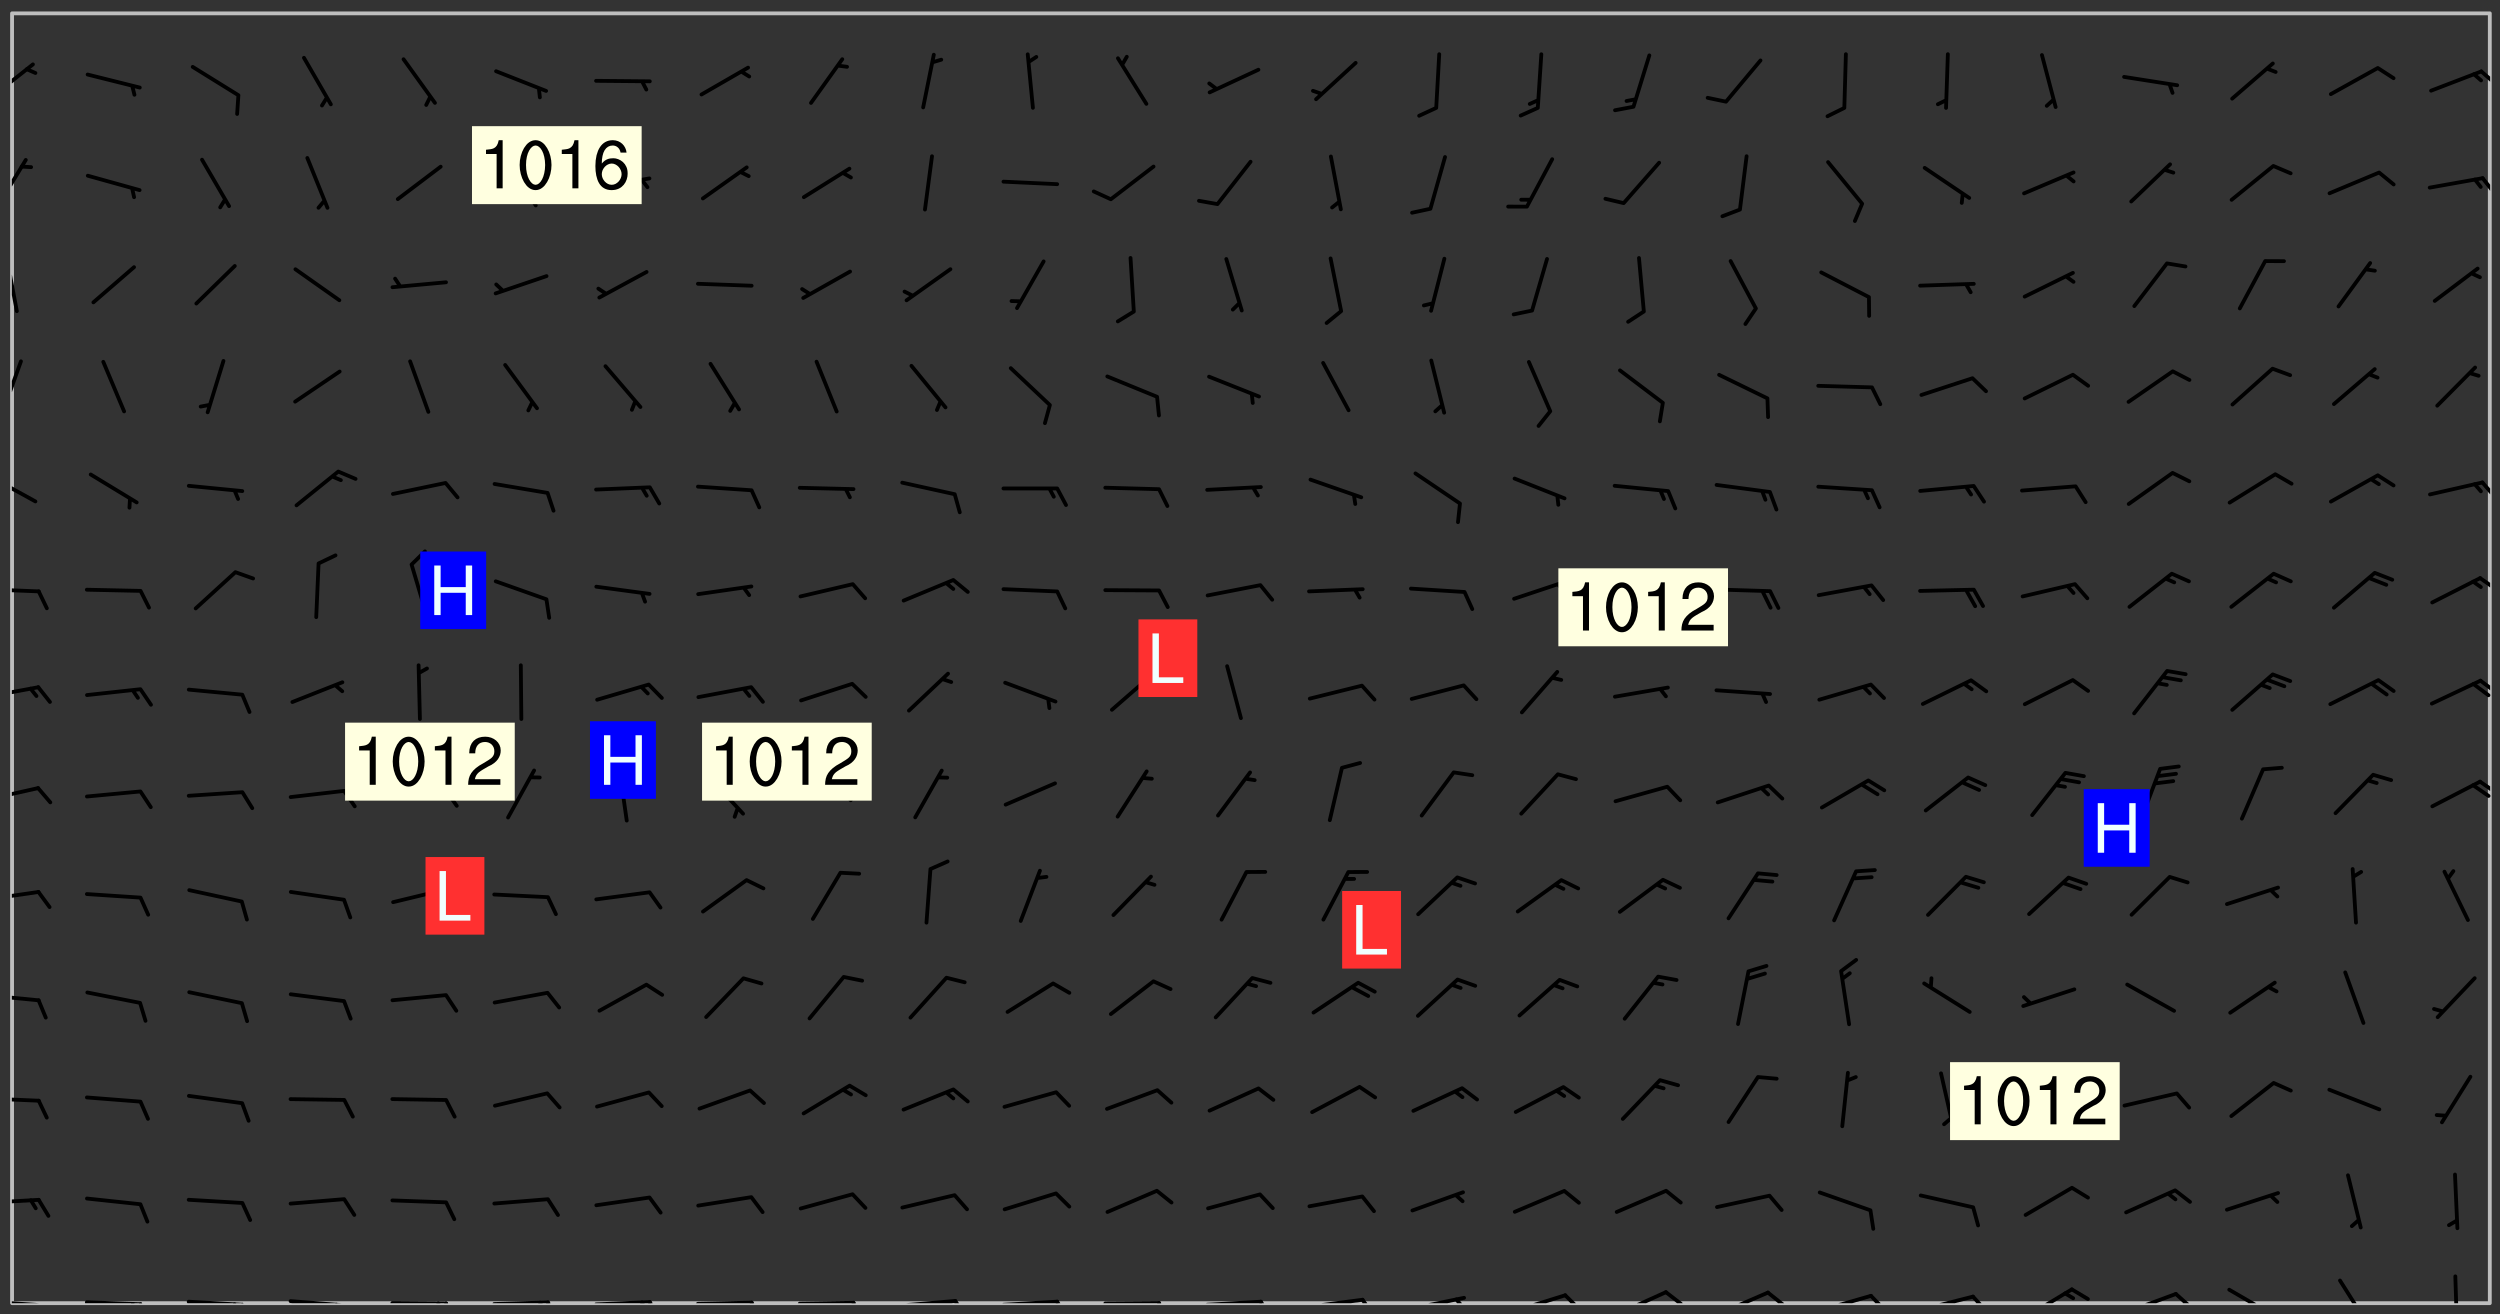 <svg xmlns="http://www.w3.org/2000/svg" role="img" xmlns:xlink="http://www.w3.org/1999/xlink" viewBox="142.45 309.95 326.84 171.84"><rect x="142.45" y="309.95" width="326.84" height="171.84" fill="#333333" stroke="none"/><defs><clipPath id="clip2"><path d="M 144 311.672 L 468 311.672 L 468 480.328 L 144 480.328 Z M 144 311.672"/></clipPath><clipPath id="clip3"><path d="M 144 479 L 148 479 L 148 480.328 L 144 480.328 Z M 144 479"/></clipPath><clipPath id="clip4"><path d="M 147 480 L 149 480 L 149 480.328 L 147 480.328 Z M 147 480"/></clipPath><clipPath id="clip5"><path d="M 153 479 L 162 479 L 162 480.328 L 153 480.328 Z M 153 479"/></clipPath><clipPath id="clip6"><path d="M 160 480 L 163 480 L 163 480.328 L 160 480.328 Z M 160 480"/></clipPath><clipPath id="clip7"><path d="M 159 480 L 161 480 L 161 480.328 L 159 480.328 Z M 159 480"/></clipPath><clipPath id="clip8"><path d="M 166 479 L 175 479 L 175 480.328 L 166 480.328 Z M 166 479"/></clipPath><clipPath id="clip9"><path d="M 173 480 L 176 480 L 176 480.328 L 173 480.328 Z M 173 480"/></clipPath><clipPath id="clip10"><path d="M 172 480 L 174 480 L 174 480.328 L 172 480.328 Z M 172 480"/></clipPath><clipPath id="clip11"><path d="M 180 479 L 188 479 L 188 480.328 L 180 480.328 Z M 180 479"/></clipPath><clipPath id="clip12"><path d="M 187 480 L 189 480 L 189 480.328 L 187 480.328 Z M 187 480"/></clipPath><clipPath id="clip13"><path d="M 186 480 L 188 480 L 188 480.328 L 186 480.328 Z M 186 480"/></clipPath><clipPath id="clip14"><path d="M 193 480 L 202 480 L 202 480.328 L 193 480.328 Z M 193 480"/></clipPath><clipPath id="clip15"><path d="M 200 480 L 203 480 L 203 480.328 L 200 480.328 Z M 200 480"/></clipPath><clipPath id="clip16"><path d="M 199 480 L 201 480 L 201 480.328 L 199 480.328 Z M 199 480"/></clipPath><clipPath id="clip17"><path d="M 206 479 L 215 479 L 215 480.328 L 206 480.328 Z M 206 479"/></clipPath><clipPath id="clip18"><path d="M 213 479 L 216 479 L 216 480.328 L 213 480.328 Z M 213 479"/></clipPath><clipPath id="clip19"><path d="M 212 480 L 214 480 L 214 480.328 L 212 480.328 Z M 212 480"/></clipPath><clipPath id="clip20"><path d="M 220 479 L 228 479 L 228 480.328 L 220 480.328 Z M 220 479"/></clipPath><clipPath id="clip21"><path d="M 227 479 L 229 479 L 229 480.328 L 227 480.328 Z M 227 479"/></clipPath><clipPath id="clip22"><path d="M 226 479 L 228 479 L 228 480.328 L 226 480.328 Z M 226 479"/></clipPath><clipPath id="clip23"><path d="M 233 480 L 241 480 L 241 480.328 L 233 480.328 Z M 233 480"/></clipPath><clipPath id="clip24"><path d="M 240 480 L 243 480 L 243 480.328 L 240 480.328 Z M 240 480"/></clipPath><clipPath id="clip25"><path d="M 246 480 L 255 480 L 255 480.328 L 246 480.328 Z M 246 480"/></clipPath><clipPath id="clip26"><path d="M 253 480 L 256 480 L 256 480.328 L 253 480.328 Z M 253 480"/></clipPath><clipPath id="clip27"><path d="M 260 479 L 268 479 L 268 480.328 L 260 480.328 Z M 260 479"/></clipPath><clipPath id="clip28"><path d="M 267 479 L 269 479 L 269 480.328 L 267 480.328 Z M 267 479"/></clipPath><clipPath id="clip29"><path d="M 273 479 L 281 479 L 281 480.328 L 273 480.328 Z M 273 479"/></clipPath><clipPath id="clip30"><path d="M 280 479 L 283 479 L 283 480.328 L 280 480.328 Z M 280 479"/></clipPath><clipPath id="clip31"><path d="M 286 480 L 295 480 L 295 480.328 L 286 480.328 Z M 286 480"/></clipPath><clipPath id="clip32"><path d="M 293 480 L 296 480 L 296 480.328 L 293 480.328 Z M 293 480"/></clipPath><clipPath id="clip33"><path d="M 300 479 L 308 479 L 308 480.328 L 300 480.328 Z M 300 479"/></clipPath><clipPath id="clip34"><path d="M 307 479 L 309 479 L 309 480.328 L 307 480.328 Z M 307 479"/></clipPath><clipPath id="clip35"><path d="M 313 479 L 321 479 L 321 480.328 L 313 480.328 Z M 313 479"/></clipPath><clipPath id="clip36"><path d="M 320 479 L 323 479 L 323 480.328 L 320 480.328 Z M 320 479"/></clipPath><clipPath id="clip37"><path d="M 326 479 L 335 479 L 335 480.328 L 326 480.328 Z M 326 479"/></clipPath><clipPath id="clip38"><path d="M 332 479 L 334 479 L 334 480.328 L 332 480.328 Z M 332 479"/></clipPath><clipPath id="clip39"><path d="M 340 479 L 348 479 L 348 480.328 L 340 480.328 Z M 340 479"/></clipPath><clipPath id="clip40"><path d="M 346 479 L 350 479 L 350 480.328 L 346 480.328 Z M 346 479"/></clipPath><clipPath id="clip41"><path d="M 353 478 L 361 478 L 361 480.328 L 353 480.328 Z M 353 478"/></clipPath><clipPath id="clip42"><path d="M 359 478 L 363 478 L 363 480.328 L 359 480.328 Z M 359 478"/></clipPath><clipPath id="clip43"><path d="M 366 478 L 374 478 L 374 480.328 L 366 480.328 Z M 366 478"/></clipPath><clipPath id="clip44"><path d="M 373 478 L 376 478 L 376 480.328 L 373 480.328 Z M 373 478"/></clipPath><clipPath id="clip45"><path d="M 380 479 L 388 479 L 388 480.328 L 380 480.328 Z M 380 479"/></clipPath><clipPath id="clip46"><path d="M 386 479 L 390 479 L 390 480.328 L 386 480.328 Z M 386 479"/></clipPath><clipPath id="clip47"><path d="M 393 479 L 401 479 L 401 480.328 L 393 480.328 Z M 393 479"/></clipPath><clipPath id="clip48"><path d="M 400 479 L 403 479 L 403 480.328 L 400 480.328 Z M 400 479"/></clipPath><clipPath id="clip49"><path d="M 407 478 L 414 478 L 414 480.328 L 407 480.328 Z M 407 478"/></clipPath><clipPath id="clip50"><path d="M 413 478 L 416 478 L 416 480.328 L 413 480.328 Z M 413 478"/></clipPath><clipPath id="clip51"><path d="M 420 478 L 428 478 L 428 480.328 L 420 480.328 Z M 420 478"/></clipPath><clipPath id="clip52"><path d="M 426 478 L 429 478 L 429 480.328 L 426 480.328 Z M 426 478"/></clipPath><clipPath id="clip53"><path d="M 433 478 L 441 478 L 441 480.328 L 433 480.328 Z M 433 478"/></clipPath><clipPath id="clip54"><path d="M 448 477 L 453 477 L 453 480.328 L 448 480.328 Z M 448 477"/></clipPath><clipPath id="clip55"><path d="M 463 476 L 464 476 L 464 480.328 L 463 480.328 Z M 463 476"/></clipPath><clipPath id="clip56"><path d="M 144 466 L 148 466 L 148 468 L 144 468 Z M 144 466"/></clipPath><clipPath id="clip57"><path d="M 144 453 L 148 453 L 148 455 L 144 455 Z M 144 453"/></clipPath><clipPath id="clip58"><path d="M 144 439 L 148 439 L 148 441 L 144 441 Z M 144 439"/></clipPath><clipPath id="clip59"><path d="M 144 426 L 148 426 L 148 428 L 144 428 Z M 144 426"/></clipPath><clipPath id="clip60"><path d="M 144 412 L 148 412 L 148 415 L 144 415 Z M 144 412"/></clipPath><clipPath id="clip61"><path d="M 466 411 L 468 411 L 468 414 L 466 414 Z M 466 411"/></clipPath><clipPath id="clip62"><path d="M 465 412 L 468 412 L 468 415 L 465 415 Z M 465 412"/></clipPath><clipPath id="clip63"><path d="M 144 399 L 148 399 L 148 402 L 144 402 Z M 144 399"/></clipPath><clipPath id="clip64"><path d="M 466 398 L 468 398 L 468 401 L 466 401 Z M 466 398"/></clipPath><clipPath id="clip65"><path d="M 465 399 L 468 399 L 468 402 L 465 402 Z M 465 399"/></clipPath><clipPath id="clip66"><path d="M 144 386 L 148 386 L 148 388 L 144 388 Z M 144 386"/></clipPath><clipPath id="clip67"><path d="M 466 385 L 468 385 L 468 388 L 466 388 Z M 466 385"/></clipPath><clipPath id="clip68"><path d="M 144 371 L 148 371 L 148 376 L 144 376 Z M 144 371"/></clipPath><clipPath id="clip69"><path d="M 466 372 L 468 372 L 468 376 L 466 376 Z M 466 372"/></clipPath><clipPath id="clip70"><path d="M 144 356 L 146 356 L 146 365 L 144 365 Z M 144 356"/></clipPath><clipPath id="clip71"><path d="M 144 343 L 145 343 L 145 351 L 144 351 Z M 144 343"/></clipPath><clipPath id="clip72"><path d="M 144 330 L 147 330 L 147 338 L 144 338 Z M 144 330"/></clipPath><clipPath id="clip73"><path d="M 466 332 L 468 332 L 468 336 L 466 336 Z M 466 332"/></clipPath><clipPath id="clip74"><path d="M 144 318 L 148 318 L 148 323 L 144 323 Z M 144 318"/></clipPath><clipPath id="clip75"><path d="M 466 319 L 468 319 L 468 322 L 466 322 Z M 466 319"/></clipPath><g id="surface123" clip-path="url(#clip1)"><path fill="#fff" fill-opacity="0" fill-rule="evenodd" d="M 0 0 L 1000 0 L 1000 1000 L 0 1000 Z M 0 0"/><path fill="#d3d3d3" fill-opacity="0" fill-rule="evenodd" d="M162.152 355.867L161.918 356.16 161.977 356.395 162.094 356.566 162.27 356.801 162.562 357.148 162.676 357.207 162.793 357.035 162.852 356.801 163.027 356.625 163.492 356.449 164.191 356.449 164.426 356.742 164.715 357.559 164.773 357.734 164.949 357.965 165.301 358.199 166 358.898 166.172 359.074 166.406 359.422 166.641 359.832 166.93 360.414 167.34 360.879 167.57 361.113 167.805 361.289 167.922 361.52 168.098 361.812 168.27 362.977 168.27 363.211 168.328 363.5 168.387 363.617 168.504 363.734 168.852 364.145 168.969 364.316 169.145 364.492 169.32 364.727 169.438 364.898 169.609 365.25 169.668 365.484 169.902 365.891 170.137 365.832 169.961 366.008 169.902 366.938 169.32 366.938 169.086 366.824 168.738 366.938 168.621 367.055 168.562 367.348 168.504 367.523 168.387 367.695 167.922 367.988 167.863 368.223 167.805 368.336 167.805 368.98 167.863 369.152 167.863 369.562 167.922 369.621 167.922 370.027 167.98 370.434 168.098 370.609 168.156 370.668 168.387 371.309 168.328 371.602 168.328 372.301 168.27 372.883 168.27 373.117 168.211 373.348 168.156 373.699 168.156 375.621 168.211 375.738 168.637 375.738 168.27 375.855 168.246 376.207 169.137 377.375 170.879 377.914 172.219 378.273 172.219 378.812 172.309 379.621 172.844 380.336 174.363 380.605 175.254 380.52 175.344 381.684 175.879 381.863 177.039 381.684 179.094 380.699 180.254 380.336 182.133 380.16 183.828 379.98 183.648 380.699 182.133 380.785 180.883 380.875 180.078 381.145 179.004 381.953 179.273 382.672 179.809 383.57 179.629 384.195 179.363 385.004 179.629 386.082 180.254 386.98 181.059 387.16 182.309 386.98 182.043 387.703 182.141 388.207 182.195 388.5 182.195 388.672 182.254 388.965 182.254 389.371 182.43 389.488 182.781 389.605 183.188 389.605 183.48 389.43 183.594 389.312 183.652 389.195 183.77 388.965 183.828 388.789 184.18 388.324 184.41 388.148 184.586 388.09 184.762 388.148 184.82 388.324 184.938 389.312 184.992 389.781 185.051 389.953 185.168 390.188 185.344 390.246 186.16 390.305 186.449 390.305 186.566 390.539 186.625 390.945 186.684 391.297 186.684 392.402 186.801 392.695 186.918 393.043 187.207 393.742 187.383 394.094 187.965 394.848 188.316 395.023 188.488 395.082 188.957 395.316 189.598 395.781 189.945 396.016 190.238 396.191 190.531 396.246 190.762 396.309 191.578 396.656 191.871 396.832 191.984 397.004 192.336 397.355 192.453 397.531 192.977 398.172 192.977 398.461 193.035 398.812 193.035 399.16 193.094 399.512 193.152 399.801 193.27 399.859 193.441 399.918 193.617 399.918 194.199 400.152 194.375 400.27 194.551 400.559 194.727 400.793 194.84 401.027 195.133 401.258 195.25 401.375 195.25 401.785 195.309 401.84 195.598 402.074 195.832 402.191 195.891 402.309 196.008 402.48 196.066 402.598 196.297 402.832 196.355 403.008 196.59 403.066 196.707 403.125 196.59 403.238 196.531 403.355 196.531 403.473 196.414 403.766 196.297 404.055 196.297 404.637 196.473 404.754 196.59 404.812 196.648 404.93 196.766 405.047 196.879 405.105 197.055 405.453 197.113 405.805 197.172 406.211 197.172 406.387 197.113 406.562 196.996 407.262 196.996 407.434 197.113 407.609 197.406 407.902 197.812 407.902 197.988 408.02 198.105 408.191 198.223 408.484 198.223 408.719 197.695 408.719 197.465 408.484 197.23 408.484 197.055 408.543 196.996 409.242 197.055 409.59 197.172 409.766 197.348 410.176 197.465 410.406 197.754 410.875 197.93 410.93 198.453 410.93 198.688 410.988 199.445 411.629 199.504 411.922 199.504 412.156 199.562 412.215 199.793 412.562 199.793 412.914 199.676 413.086 199.676 413.379 199.969 413.668 200.262 413.844 200.434 413.902 200.727 414.078 201.02 414.195 201.602 414.602 201.891 414.836 202.184 415.012 202.402 415.172 202.418 415.184 202.648 415.359 203.289 415.883 203.465 416.117 203.582 416.293 203.758 416.469 203.871 416.641 203.871 417.281 203.988 417.457 204.457 417.574 205.039 417.691 205.273 417.75 205.504 417.863 205.797 417.98 205.91 418.039 206.496 418.391 206.785 418.562 206.961 418.625 207.137 418.68 207.312 418.738 208.012 419.09 208.301 419.266 208.535 419.32 208.824 419.496 209.059 419.613 209.699 420.02 209.992 420.137 210.164 420.195 210.398 420.254 210.809 420.312 211.039 420.371 211.273 420.488 211.332 420.66 210.922 420.836 211.391 420.895 211.449 421.188 211.562 421.422 211.738 421.477 211.973 421.535 212.148 421.594 212.555 421.711 213.195 421.945 213.312 422.117 213.371 422.352 213.371 422.527 213.312 422.645 213.254 423.051 213.488 423.285 213.605 423.344 213.953 423.461 214.594 423.691 214.77 423.809 215.059 423.926 215.234 424.102 215.469 424.566 216.051 425.672 216.227 425.848 216.574 426.023 216.75 426.141 217.102 426.258 218.148 426.781 218.383 426.84 218.848 426.953 219.141 427.012 219.605 427.188 220.363 427.77 220.598 428.004 220.945 428.469 221.121 428.645 221.41 428.879 222.227 429.578 222.52 429.754 222.809 430.043 223.102 430.219 223.395 430.508 224.09 431.148 224.266 431.324 224.559 431.559 224.848 431.793 225.316 432.082 225.957 432.664 226.305 432.898 226.539 433.191 226.887 433.539 227.238 434.004 228.172 434.996 228.52 435.402 228.637 435.578 228.871 435.637 228.984 435.754 229.629 435.93 229.859 436.043 230.094 436.102 230.387 436.277 230.617 436.395 231.551 437.094 231.957 437.5 232.191 437.676 232.598 437.852 232.832 437.969 233.648 438.316 233.996 438.551 234.23 438.668 234.523 438.957 234.754 439.074 235.512 439.426 235.863 439.598 236.094 439.656 236.387 439.773 236.621 439.832 237.492 440.008 238.309 440.008 238.777 440.238 238.949 440.297 239.824 440.996 240.289 441.113 240.582 441.172 240.758 441.23 240.988 441.289 241.457 441.348 241.805 441.406 242.156 441.465 242.562 441.523 242.855 441.523 243.027 441.582 243.027 441.812 243.203 441.988 243.496 441.988 243.844 442.047 244.195 442.105 244.895 442.223 245.535 442.223 246 441.988 246.293 441.812 246.465 441.695 246.875 441.523 247.164 441.348 248.098 440.883 248.566 440.59 249.09 440.297 249.555 440.125 250.02 439.949 251.07 439.484 251.359 439.367 251.77 439.25 252.059 439.133 252.586 438.957 254.102 438.258 254.684 437.91 254.973 437.852 255.266 437.793 255.613 437.676 256.488 437.445 256.84 437.328 256.953 437.328 257.188 437.27 258.062 437.035 258.297 436.977 259.109 436.977 259.461 436.918 260.277 436.801 260.449 436.742 260.801 436.688 261.094 436.629 261.324 436.57 262.141 436.395 262.316 436.336 262.664 436.336 262.898 436.277 263.363 436.16 264.121 435.988 264.355 435.93 264.703 435.93 265.113 435.812 265.402 435.754 266.688 435.695 266.977 435.695 267.387 435.637 267.617 435.578 267.793 435.578 268.668 435.461 269.074 435.461 269.484 435.344 269.832 435.344 270.184 435.23 271.055 435.172 272.805 435.172 273.852 435.461 274.262 435.578 274.551 435.695 274.902 435.812 275.191 435.93 276.242 436.102 276.531 436.16 276.824 436.16 277.117 436.219 277.289 436.277 277.699 436.336 277.871 436.395 277.988 436.453 278.105 436.453 278.223 436.512 278.574 436.57 278.688 436.57 279.098 436.637 281.02 437.031 282.945 437.426 284.465 437.875 286.16 438.594 288.305 439.398 289.91 438.68 291.34 437.875 292.5 436.797 293.75 436.348 296.785 435.629 298.66 435.27 300.805 433.922 303.039 432.668 305.539 431.41 307.234 430.961 309.02 430.781 310.18 430.512 310.805 431.051 312.145 430.781 312.859 429.793 313.844 428.449 314.289 428.27 315.094 427.91 316.969 427.371 318.754 426.922 320.004 426.652 321.164 426.562 322.863 426.473 324.824 426.203 326.074 426.113 326.613 426.113 327.238 426.023 328.129 426.023 330.273 425.844 332.684 425.664 335.273 425.574 336.969 425.754 338.578 425.844 340.008 426.203 341.168 426.922 343.043 427.91 344.203 429.438 344.469 430.152 345.098 430.242 345.453 431.141 345.988 431.68 346.523 433.207 347.598 433.566 348.133 433.566 347.328 434.102 347.418 435.809 348.133 438.504 349.023 439.309 349.918 440.297 350.633 441.555 352.418 442.094 353.938 441.914 354.293 443.258 355.902 442.453 356.883 441.914 357.152 442.184 357.469 441.969 357.688 441.824 358.488 442.273 358.938 441.914 359.293 441.914 359.828 441.645 360.367 440.926 360.902 440.656 361.527 439.668 362.688 440.117 363.527 440.488 364.922 441.105 366.617 440.926 368.223 440.926 370.008 441.016 370.188 439.309 370.723 437.965 371.527 438.234 372.02 439.082 372.422 439.488 372.332 440.027 372.332 440.387 373.047 440.836 373.758 440.566 375.188 440.566 375.547 441.555 375.992 442.812 376.707 444.156 377.957 444.785 379.652 445.414 380.367 445.234 380.547 444.695 381.527 444.605 381.977 444.965 382.062 446.223 381.797 446.852 381.262 447.031 381.262 447.57 381.977 448.555 382.242 449.094 383.227 450.082 384.027 451.16 383.762 451.52 383.672 452.418 383.047 454.75 382.691 456.816 382.602 458.609 382.422 459.328 382.332 459.867 382.332 461.305 381.352 463.188 380.992 464.895 380.457 465.793 379.652 466.961 379.387 467.5 381.441 468.754 381.527 469.113 381.172 469.652 381.082 469.473 381.082 470.281 381.172 471.719 380.727 472.434 379.652 472.527 379.387 473.242 379.922 474.141 380.727 474.859 381.887 475.668 383.227 475.938 383.672 476.297 383.316 476.746 381.527 476.656 380.277 476.207 379.562 475.488 378.938 475.398 378.762 478.988 378.574 480.297 467.934 480.297 467.934 311.703 412.664 311.703 412.664 360.785 413.426 360.91 416.715 361.453 418.738 364.289 418.738 367.043 421.09 367.375 423.438 367.707 427.488 367.707 426.109 371.867 424.086 372.574 422.062 373.277 421.52 373.621 418.926 375.238 418.738 375.355 416.715 373.277 415.984 370.535 413.312 368.457 411.938 364.957 411.871 364.875 409.914 362.203 412.664 360.785 412.664 311.703 294.422 311.703 294.422 403.117 294.539 403.148 294.672 403.16 294.746 403.234 294.852 403.281 294.941 403.34 295.027 403.398 295.117 403.457 295.414 403.754 295.473 403.844 295.504 403.961 295.531 404.078 295.547 404.215 295.516 404.332 295.457 404.422 295.398 404.508 295.355 404.613 295.309 404.715 295.281 404.836 295.281 404.98 295.457 405.25 295.605 405.398 295.68 405.484 295.754 405.559 295.797 405.664 295.859 405.754 295.918 405.84 295.961 405.945 296.02 406.035 296.066 406.137 296.109 406.242 296.168 406.328 296.285 406.508 296.359 406.582 296.422 406.668 296.48 406.758 296.523 406.863 296.582 406.953 296.641 407.039 296.703 407.129 296.762 407.219 296.805 407.32 296.922 407.5 296.996 407.574 297.055 407.66 297.129 407.734 297.219 407.793 297.324 407.84 297.473 407.84 297.605 407.824 297.738 407.84 297.84 407.793 297.914 407.719 297.961 407.617 297.945 407.484 297.945 407.336 297.898 407.23 297.871 407.113 297.824 407.012 297.797 406.891 297.754 406.789 297.691 406.699 297.648 406.598 297.605 406.492 297.574 406.375 297.559 406.242 297.547 406.105 297.633 406.047 297.691 405.961 297.812 405.93 297.855 406.035 297.871 406.168 297.871 406.285 297.93 406.387 297.988 406.477 298.078 406.535 298.227 406.684 298.285 406.773 298.328 406.879 298.316 406.98 298.402 407.039 298.508 407.086 298.594 407.145 298.684 407.203 298.758 407.277 298.641 407.305 298.535 407.352 298.449 407.41 298.375 407.484 298.316 407.574 298.254 407.66 298.227 407.781 298.18 407.883 298.137 407.988 298.105 408.105 298.094 408.238 298.078 408.371 298.078 408.52 298.105 408.637 298.152 408.742 298.195 408.844 298.254 408.934 298.328 409.008 298.418 409.066 298.492 409.141 298.582 409.199 298.641 409.289 298.684 409.395 298.73 409.496 298.848 409.527 298.98 409.543 299.129 409.543 299.246 409.512 299.352 409.555 299.395 409.66 299.441 409.762 299.469 409.883 299.5 410 299.527 410.117 299.559 410.238 299.586 410.355 299.691 410.398 299.793 410.445 299.926 410.43 300.074 410.578 300.137 410.664 300.211 410.738 300.281 410.812 300.371 410.875 300.477 410.918 300.578 410.961 300.695 410.992 300.832 411.008 300.949 410.977 301.023 410.902 301.051 410.785 301.039 410.652 301.008 410.531 300.98 410.414 301.023 410.309 301.141 410.309 301.23 410.371 301.348 410.398 301.496 410.398 301.629 410.414 301.777 410.414 301.91 410.43 302.043 410.414 302.191 410.414 302.324 410.398 302.457 410.387 302.594 410.398 302.711 410.371 302.844 410.355 303.035 410.297 302.977 410.473 302.961 410.605 302.934 410.727 302.918 410.859 302.859 410.945 302.727 410.961 302.621 411.008 302.516 411.051 302.398 411.082 302.281 411.109 302.016 411.141 301.867 411.141 301.734 411.156 301.66 411.23 301.719 411.316 301.867 411.465 301.984 411.645 302.059 411.715 302.148 411.777 302.238 411.836 302.324 411.895 302.414 411.953 302.516 411.996 302.621 412.059 302.727 412.102 302.812 412.16 302.918 412.207 303.02 412.25 303.199 412.367 303.258 412.457 303.215 412.559 303.168 412.664 303.184 412.797 303.406 413.02 303.465 413.109 303.508 413.211 303.539 413.332 303.582 413.434 303.598 413.566 303.629 413.684 303.641 413.82 303.672 413.938 303.82 414.086 303.922 414.129 304.027 414.172 304.145 414.203 304.277 414.219 304.414 414.234 304.531 414.234 304.648 414.203 304.738 414.145 304.781 414.039 304.828 413.938 304.871 413.832 304.902 413.715 304.914 413.582 304.914 413.434 304.902 413.301 304.887 413.168 304.855 413.051 304.812 412.945 304.766 412.84 304.723 412.738 304.68 412.633 304.664 412.5 304.68 412.367 304.707 412.25 304.738 412.133 304.766 412.012 304.812 411.91 304.902 411.852 304.988 411.789 305.062 411.715 305.152 411.656 305.375 411.434 305.434 411.348 305.508 411.273 305.625 411.094 305.684 411.008 305.684 410.859 305.609 410.785 305.508 410.738 305.402 410.695 305.301 410.652 305.242 410.562 305.195 410.457 305.168 410.34 305.258 410.281 305.375 410.25 305.477 410.207 305.656 410.09 305.805 409.941 305.816 409.809 305.805 409.703 305.715 409.645 305.582 409.66 305.434 409.66 305.301 409.676 305.168 409.66 305.047 409.629 304.961 409.57 304.887 409.496 304.828 409.406 304.766 409.32 304.648 409.141 304.59 409.055 304.621 408.934 304.707 408.875 304.828 408.844 304.887 408.758 304.887 408.637 304.855 408.52 304.797 408.43 304.738 408.344 304.691 408.238 304.664 408.121 304.648 407.988 304.707 407.898 304.781 407.824 304.871 407.766 304.988 407.586 305.062 407.512 305.121 407.426 305.27 407.277 305.391 407.246 305.523 407.23 305.656 407.246 305.73 407.32 305.773 407.426 305.789 407.559 305.758 407.676 305.641 407.707 305.508 407.719 305.359 407.867 305.316 407.973 305.27 408.074 305.242 408.195 305.211 408.312 305.211 408.461 305.242 408.578 305.285 408.684 305.344 408.773 305.418 408.844 305.492 408.918 305.609 408.949 305.73 408.977 305.848 408.949 305.98 408.934 306.098 408.934 306.188 408.992 306.262 409.066 306.309 409.172 306.367 409.258 306.469 409.305 306.602 409.32 306.707 409.363 306.793 409.422 306.781 409.527 306.707 409.602 306.527 409.719 306.469 409.809 306.379 409.867 306.309 409.941 306.234 410.016 306.172 410.105 306.145 410.223 306.129 410.355 306.145 410.488 306.129 410.621 306.129 410.77 306.145 410.902 306.172 411.02 306.203 411.141 306.277 411.215 306.367 411.273 306.453 411.332 306.543 411.391 306.66 411.422 306.66 411.508 306.559 411.555 306.469 411.613 306.203 411.645 306.086 411.672 305.938 411.672 305.832 411.715 305.73 411.762 305.672 411.852 305.609 412.086 305.598 412.219 305.566 412.34 305.551 412.473 305.551 412.766 305.539 412.898 305.551 413.035 305.566 413.168 305.699 413.184 305.832 413.195 305.953 413.227 306.039 413.285 306.113 413.359 306.16 413.465 306.203 413.566 306.219 413.699 306.219 414.145 306.203 414.277 306.203 414.723 306.234 414.988 306.262 415.105 306.277 415.238 306.309 415.355 306.395 415.566 306.426 415.832 306.426 415.98 306.395 416.098 306.367 416.215 306.336 416.336 306.309 416.453 306.277 416.57 306.246 416.691 306.234 416.824 306.219 416.957 306.309 417.016 306.426 416.984 306.527 417 306.574 417.105 306.543 417.371 306.543 417.812 306.5 417.918 306.453 418.023 306.41 418.125 306.367 418.23 306.309 418.316 306.277 418.438 306.234 418.555 306.203 418.672 306.188 418.805 306.203 418.938 306.262 419.027 306.367 419.074 306.453 419.133 306.512 419.219 306.5 419.355 306.469 419.473 306.426 419.574 306.426 420.02 306.41 420.152 306.41 420.301 306.379 420.418 306.336 420.523 306.309 420.641 306.262 420.746 306.219 420.848 306.188 420.969 306.16 421.086 306.129 421.219 306.098 421.336 306.07 421.453 306.027 421.559 305.996 421.676 305.965 421.797 305.953 421.93 305.938 422.062 305.938 422.359 305.965 422.477 305.965 422.625 306.012 423.023 306.039 423.141 306.098 423.23 306.219 423.262 306.367 423.262 306.5 423.246 306.559 423.336 306.559 423.453 306.5 423.543 306.41 423.602 306.309 423.645 306.203 423.691 306.113 423.75 306.027 423.809 305.891 423.824 305.773 423.793 305.641 423.777 305.539 423.824 305.477 423.91 305.465 424.047 305.449 424.18 305.418 424.297 305.391 424.414 305.375 424.547 305.344 424.668 305.344 424.965 305.359 425.098 305.391 425.215 305.391 425.363 305.402 425.496 305.402 425.645 305.375 425.762 305.328 425.863 305.301 425.984 305.27 426.102 305.211 426.191 305.137 426.266 305.035 426.309 304.93 426.355 304.812 426.383 304.691 426.414 304.59 426.367 304.648 426.281 304.754 426.234 304.781 426.117 304.812 426 304.84 425.879 304.871 425.762 304.871 425.613 304.887 425.48 304.855 425.363 304.812 425.258 304.707 425.273 304.633 425.348 304.531 425.391 304.441 425.453 304.367 425.527 304.324 425.629 304.309 425.762 304.277 425.879 304.25 426 304.219 426.117 304.191 426.234 304.16 426.355 304.133 426.473 304.102 426.59 304.059 426.695 303.969 426.754 303.879 426.754 303.762 426.723 303.73 426.637 303.746 426.5 303.715 426.383 303.715 426.234 303.703 426.102 303.703 425.953 303.641 425.719 303.613 425.598 303.57 425.496 303.523 425.391 303.465 425.305 303.406 425.215 303.363 425.109 303.301 425.023 303.152 424.875 303.082 424.801 302.977 424.754 302.871 424.711 302.77 424.668 302.473 424.371 302.383 424.297 302.297 424.238 302.191 424.195 302.102 424.133 302.016 424.074 301.91 424.031 301.82 423.973 301.734 423.91 301.66 423.84 301.555 423.793 301.469 423.734 301.363 423.691 301.273 423.629 301.172 423.586 301.066 423.543 300.98 423.484 300.875 423.438 300.77 423.395 300.668 423.348 300.578 423.289 300.477 423.246 300.371 423.203 300.281 423.141 300.164 423.113 300.031 423.098 299.898 423.113 299.75 423.113 299.617 423.129 299.5 423.098 299.41 423.039 299.336 422.965 299.246 422.906 299.145 422.859 298.996 422.859 298.875 422.832 298.773 422.789 298.699 422.715 298.582 422.535 298.492 422.477 298.391 422.434 298.301 422.371 298.195 422.328 298.105 422.27 298.02 422.211 297.914 422.164 297.855 422.078 297.797 421.988 297.754 421.883 297.707 421.781 297.633 421.707 297.547 421.648 297.473 421.574 297.383 421.516 297.16 421.293 297.117 421.188 297.086 420.922 297.191 420.879 297.336 420.879 297.441 420.922 297.516 420.996 297.605 421.055 297.691 421.113 297.797 421.16 297.887 421.219 298.035 421.367 298.105 421.441 298.254 421.59 298.316 421.676 298.391 421.75 298.477 421.809 298.551 421.883 298.641 421.945 298.73 422.004 298.816 422.062 299.086 422.238 299.188 422.285 299.293 422.328 299.395 422.371 299.441 422.297 299.5 422.211 299.574 422.137 299.645 422.062 299.75 422.105 299.824 422.18 299.883 422.27 299.926 422.371 299.973 422.477 300.016 422.582 300.137 422.609 300.254 422.582 300.328 422.492 300.371 422.387 300.43 422.297 300.504 422.223 300.609 422.18 300.727 422.152 300.859 422.164 300.949 422.223 301.098 422.371 301.156 422.461 301.199 422.566 301.246 422.668 301.289 422.773 301.332 422.875 301.438 422.922 301.543 422.965 301.676 422.98 301.762 422.922 301.82 422.832 301.895 422.758 302 422.715 302.117 422.742 302.223 422.789 302.324 422.832 302.43 422.875 302.531 422.922 302.711 423.039 302.711 423.156 302.695 423.289 302.711 423.422 302.727 423.559 302.785 423.645 302.887 423.691 303.008 423.719 303.125 423.75 303.273 423.75 303.391 423.719 303.449 423.629 303.629 423.512 303.688 423.422 303.762 423.348 303.82 423.262 303.938 423.082 304.117 422.965 304.234 422.996 304.324 423.055 304.367 423.129 304.352 423.262 304.352 423.379 304.441 423.438 304.59 423.438 304.723 423.422 304.855 423.41 305.121 423.379 305.227 423.336 305.344 423.305 305.465 423.277 305.539 423.203 305.609 423.129 305.672 423.039 305.656 422.934 305.609 422.832 305.508 422.789 305.402 422.773 305.285 422.801 305.02 422.832 304.871 422.832 304.797 422.758 304.707 422.699 304.59 422.668 304.473 422.641 304.34 422.625 304.191 422.625 304.059 422.641 303.762 422.641 303.656 422.594 303.508 422.445 303.465 422.344 303.406 422.254 303.629 422.031 303.715 421.973 303.82 421.93 303.938 421.898 304.07 421.883 304.203 421.898 304.34 421.914 304.441 421.957 304.574 421.945 304.664 421.883 304.766 421.84 304.828 421.75 304.781 421.648 304.691 421.59 304.574 421.559 304.473 421.516 304.414 421.426 304.352 421.336 304.352 421.219 304.367 421.086 304.473 421.039 304.547 420.969 304.547 420.848 304.457 420.789 304.426 420.672 304.516 420.613 304.59 420.539 304.633 420.434 304.691 420.344 304.738 420.242 304.754 420.109 304.754 419.961 304.707 419.855 304.664 419.754 304.574 419.695 304.441 419.68 304.34 419.637 304.203 419.621 304.086 419.59 303.641 419.59 303.508 419.574 303.375 419.562 303.242 419.547 303.125 419.516 302.977 419.516 302.844 419.5 302.711 419.488 302.445 419.457 302.324 419.414 302.238 419.355 302.164 419.281 302.164 419.133 302.176 419 302.281 418.953 302.383 418.91 302.516 418.895 302.668 418.895 302.801 418.879 303.094 418.879 303.215 418.91 303.316 418.953 303.406 419.012 303.641 419.074 303.762 419.027 303.852 418.969 303.953 418.926 304.086 418.91 304.191 418.953 304.293 419 304.426 419.012 304.547 418.984 304.691 418.984 304.812 418.953 304.93 418.926 305.035 418.879 305.109 418.805 305.195 418.746 305.344 418.598 305.402 418.512 305.449 418.406 305.477 418.289 305.492 418.184 305.391 418.141 305.301 418.082 305.184 418.051 305.078 418.008 304.988 417.945 304.914 417.859 304.84 417.785 304.738 417.742 304.633 417.695 304.531 417.652 304.473 417.562 304.426 417.461 304.34 417.25 304.277 417.164 304.219 417.074 304.145 417 304.059 416.941 303.789 416.941 303.672 416.973 303.582 417.031 303.48 417.074 303.348 417.09 303.242 417.074 303.215 416.957 303.152 416.867 303.035 416.836 302.934 416.793 302.785 416.645 302.754 416.527 302.738 416.422 302.812 416.348 302.992 416.23 303.109 416.203 303.227 416.172 303.363 416.188 303.465 416.23 303.57 416.273 303.672 416.32 303.777 416.363 303.895 416.395 304.027 416.41 304.145 416.438 304.277 416.453 304.383 416.438 304.473 416.379 304.398 416.305 304.293 416.262 304.219 416.188 304.145 416.098 303.996 415.949 303.91 415.891 303.82 415.832 303.746 415.758 303.656 415.699 303.555 415.652 303.434 415.625 303.332 415.578 303.227 415.535 303.109 415.504 303.008 415.461 302.887 415.43 302.738 415.43 302.621 415.461 302.516 415.504 302.43 415.566 302.25 415.684 302.164 415.742 302.074 415.801 301.969 415.848 301.883 415.906 301.777 415.949 301.676 415.992 301.57 416.039 301.496 416.113 301.438 416.203 301.379 416.289 301.332 416.395 301.273 416.48 301.199 416.555 301.066 416.543 300.949 416.512 300.832 416.512 300.758 416.586 300.668 416.645 300.594 416.719 300.504 416.777 300.418 416.836 300.312 416.883 300.211 416.926 300.074 416.941 299.973 416.898 299.824 416.75 299.719 416.703 299.633 416.703 299.527 416.75 299.426 416.793 299.305 416.824 299.188 416.793 299.113 416.719 299.113 416.602 299.145 416.48 299.219 416.41 299.277 416.32 299.352 416.246 299.469 416.215 299.574 416.172 299.867 416.172 300 416.156 300.137 416.141 300.238 416.098 300.328 416.039 300.43 415.992 300.52 415.934 300.652 415.922 300.742 415.98 300.875 415.992 300.965 415.934 301.051 415.875 301.156 415.832 301.246 415.773 301.332 415.711 301.422 415.652 301.57 415.504 301.629 415.418 301.688 415.328 301.793 415.285 301.926 415.27 302.043 415.297 302.164 415.328 302.223 415.27 302.281 415.18 302.312 414.914 302.34 414.797 302.445 414.809 302.578 414.824 302.68 414.781 302.77 414.723 302.828 414.633 302.902 414.559 302.961 414.469 303.008 414.367 303.02 414.234 303.008 414.102 302.961 413.996 302.812 413.848 302.754 413.758 302.695 413.672 302.652 413.566 302.652 413.121 302.668 412.988 302.668 412.84 302.68 412.707 302.621 412.648 302.531 412.707 302.43 412.664 302.25 412.547 302.164 412.488 302.102 412.398 302.043 412.309 301.969 412.234 301.883 412.176 301.762 412.207 301.66 412.219 301.555 412.266 301.469 412.324 301.363 412.367 301.215 412.516 301.125 412.574 301.039 412.633 300.949 412.695 300.844 412.738 300.711 412.754 300.711 412.633 300.816 412.59 300.934 412.559 301.008 412.488 301.051 412.383 301.051 412.234 301.023 412.117 300.875 411.969 300.742 411.953 300.594 411.953 300.477 411.984 300.371 412.027 300.27 412.07 300.18 412.133 300.062 412.16 299.988 412.086 300 411.953 299.957 411.852 299.914 411.746 299.824 411.688 299.707 411.715 299.586 411.746 299.469 411.777 299.367 411.82 299.246 411.852 299.145 411.895 299.039 411.938 298.949 411.996 298.848 412.012 298.848 411.895 298.863 411.762 298.805 411.672 298.73 411.715 298.582 411.863 298.523 411.953 298.449 412.027 298.402 412.133 298.359 412.234 298.285 412.309 298.227 412.398 298.152 412.473 298.094 412.559 298.02 412.633 297.93 412.695 297.855 412.766 297.781 412.84 297.68 412.855 297.547 412.871 297.441 412.828 297.441 412.707 297.59 412.559 297.633 412.457 297.691 412.367 297.738 412.266 297.781 412.16 297.84 412.07 297.871 411.953 297.914 411.852 297.945 411.73 297.973 411.613 298.02 411.508 298.062 411.406 298.105 411.301 298.18 411.23 298.27 411.168 298.359 411.109 298.461 411.066 298.758 411.066 299.023 411.035 299.129 410.992 299.055 410.918 298.938 410.887 298.832 410.844 298.742 410.785 298.641 410.738 298.551 410.68 298.449 410.637 298.344 410.594 298.254 410.531 298.168 410.473 298.062 410.43 297.961 410.387 297.84 410.355 297.723 410.324 297.621 410.281 297.5 410.25 297.398 410.207 297.309 410.148 297.266 410.043 297.25 409.91 297.352 409.867 297.484 409.852 297.621 409.867 297.754 409.852 297.855 409.809 297.914 409.719 297.93 409.613 297.84 409.555 297.766 409.48 297.664 409.438 297.574 409.379 297.426 409.23 297.383 409.125 297.367 408.992 297.367 408.699 297.309 408.609 297.219 408.551 297.145 408.477 297.102 408.371 297.07 408.254 297.012 408.164 296.938 408.09 296.82 408.062 296.746 407.988 296.656 407.93 296.566 407.867 296.48 407.809 296.406 407.734 296.348 407.648 296.301 407.543 296.215 407.484 296.066 407.336 295.871 407.277 295.738 407.293 295.637 407.336 295.562 407.41 295.516 407.512 295.473 407.617 295.414 407.707 295.355 407.793 295.059 408.09 294.969 408.148 294.883 408.148 294.82 408.062 294.777 407.957 294.809 407.84 294.867 407.75 294.895 407.633 294.883 407.5 294.793 407.438 294.688 407.484 294.57 407.512 294.453 407.543 294.184 407.719 294.082 407.766 293.965 407.793 293.859 407.84 293.77 407.898 293.668 407.941 293.609 407.855 293.562 407.75 293.578 407.617 293.625 407.512 293.695 407.438 293.77 407.367 293.828 407.277 293.828 407.129 293.785 407.023 293.547 407.023 293.445 407.07 293.414 407.188 293.387 407.305 293.355 407.426 293.281 407.469 293.148 407.484 293.074 407.438 293.031 407.336 292.988 407.23 292.941 407.129 292.898 407.023 292.777 407.055 292.676 407.098 292.543 407.113 292.426 407.145 292.32 407.188 292.23 407.246 292.129 407.293 292.008 407.32 291.875 407.336 291.773 407.293 291.715 407.203 291.668 407.098 291.625 406.996 291.582 406.891 291.582 406.773 291.641 406.684 291.727 406.625 291.906 406.508 292.008 406.461 292.113 406.418 292.219 406.359 292.32 406.316 292.41 406.254 292.512 406.211 292.617 406.152 292.719 406.105 292.809 406.047 292.914 406.004 293.016 405.961 293.105 405.898 293.207 405.855 293.344 405.84 293.461 405.871 293.562 405.914 293.684 405.945 293.785 405.988 293.891 406.035 293.992 406.078 294.098 406.121 294.199 406.168 294.305 406.211 294.406 406.254 294.512 406.301 294.598 406.359 294.703 406.402 294.82 406.434 294.926 406.477 295.027 406.523 295.117 406.582 295.223 406.625 295.324 406.668 295.43 406.715 295.547 406.742 295.648 406.789 295.77 406.816 295.918 406.816 296.004 406.758 296.02 406.656 296.078 406.566 296.051 406.449 295.977 406.375 295.859 406.195 295.785 406.121 295.695 406.047 295.516 405.93 295.43 405.871 295.324 405.828 295.223 405.781 294.953 405.605 294.895 405.516 294.82 405.441 294.762 405.352 294.719 405.25 294.688 405.133 294.672 404.996 294.672 404.434 294.66 404.301 294.645 404.168 294.613 404.051 294.598 403.918 294.586 403.785 294.555 403.664 294.332 403.441 294.273 403.355 294.258 403.25 294.289 403.133 294.422 403.117 294.422 311.703 172.992 311.703 172.992 313.156 172.934 313.391 172.582 314.441 172.41 314.965 172.293 315.312 172.117 315.723 172 315.895 171.766 316.188 171.535 316.246 171.184 316.246 171.066 316.305 170.836 316.711 170.836 317.004 170.953 317.18 171.184 317.41 171.301 317.645 171.941 318.402 172.234 318.867 172.41 319.102 172.641 319.453 172.875 319.801 173.516 320.617 173.691 321.082 173.863 321.492 173.98 322.188 174.156 322.656 174.273 324.055 174.332 324.52 174.332 325.395 174.449 326.441 174.449 331.223 174.391 331.688 174.039 332.969 173.863 333.492 173.75 333.902 173.398 334.832 172.934 336 172.699 336.582 172.582 336.758 172.41 337.105 172.234 337.512 171.883 338.328 171.824 338.621 171.711 338.914 171.594 339.203 171.535 339.379 171.418 340.254 171.359 340.66 171.301 340.777 171.242 340.953 171.184 341.125 170.953 341.652 170.836 341.824 170.836 342.059 170.719 342.293 170.66 342.465 170.484 343.051 170.484 343.34 170.426 343.516 170.426 343.809 170.367 343.922 170.309 344.449 170.309 344.621 170.254 344.855 170.254 347.477 170.078 348.293 169.961 348.469 169.785 348.703 169.668 348.875 169.555 349.109 168.969 350.043 168.738 350.332 168.445 350.797 168.27 351.031 167.98 351.383 167.629 352.082 167.516 352.312 167.34 352.723 167.164 352.953 166.758 353.48 165.941 354.18 165.648 354.352 165.359 354.586 165.184 354.703 165.008 354.879 164.484 355.285 163.957 355.461 163.785 355.637 163.551 355.691 162.91 355.867 162.152 355.867M174.363 386.891L173.289 387.34 173.648 388.234 174.898 387.52 175.344 386.98 174.363 386.891"/><path fill="#d3d3d3" fill-opacity="0" fill-rule="evenodd" d="M201.508 416.598L200.613 416.598 201.062 417.227 202.043 417.586 202.848 417.496 203.293 416.508 203.117 416.598 202.402 416.242 201.508 416.598M356.129 475.668L356.07 475.145 356.07 474.852 356.184 474.559 356.242 474.328 356.711 473.859 356.824 473.859 356.941 473.746 357.059 473.688 357.234 473.688 357.469 473.629 357.816 473.629 358.051 473.688 358.168 473.746 358.398 473.918 358.457 474.094 358.574 474.676 358.574 474.969 358.457 475.145 358.285 475.434 358.109 475.609 357.582 476.133 357.352 476.367 357.234 476.426 357.059 476.426 356.941 476.367 356.535 476.074 356.359 475.957 356.242 475.898 356.184 475.785 356.129 475.668M362.77 464.711L362.711 464.539 362.711 463.43 362.77 463.258 362.945 463.199 363.117 463.141 363.293 463.141 363.527 463.082 363.645 463.141 363.703 463.84 363.645 464.012 363.527 464.188 363.41 464.246 363.176 464.77 363.062 464.828 362.828 464.828 362.77 464.711M372.383 450.32L372.266 450.145 372.266 449.445 372.559 448.57 372.676 448.398 372.852 448.047 372.965 447.816 373.082 447.523 373.434 446.766 373.551 446.535 373.723 446.301 373.898 446.301 374.016 446.242 374.656 446.242 374.773 446.301 375.008 446.535 375.18 446.648 375.531 446.941 375.648 447.059 375.762 447.234 375.762 447.348 375.879 447.406 375.996 447.523 375.996 448.223 375.938 448.398 375.938 448.629 375.879 448.805 375.531 449.855 375.414 450.086 375.297 450.32 375.18 450.379 374.949 450.613 374.309 450.902 373.434 450.902 373.023 450.785 372.383 450.32"/><path fill="none" stroke="#bebebe" stroke-linecap="round" stroke-linejoin="round" stroke-miterlimit="10" stroke-width=".5" d="M 431.957 354.305 L 108.027 354.305 L 108.027 185.68 L 431.957 185.68 L 431.957 354.305" transform="matrix(1 0 0 -1 36 666)"/><g clip-path="url(#clip2)"><path fill="#fff" fill-opacity="0" fill-rule="evenodd" d="M 144 311.672 L 144 480.328 L 468 480.328 L 468 311.672 L 144 311.672"/></g><g clip-path="url(#clip3)"><path fill="none" stroke="#000" stroke-linecap="round" stroke-linejoin="round" stroke-miterlimit="10" stroke-width=".5" d="M 111.504 185.43 L 104.496 185.914" transform="matrix(1 0 0 -1 36 666)"/></g><g clip-path="url(#clip4)"><path fill="none" stroke="#000" stroke-linecap="round" stroke-linejoin="round" stroke-miterlimit="10" stroke-width=".5" d="M 111.504 185.43 L 112.504 183.188" transform="matrix(1 0 0 -1 36 666)"/></g><g clip-path="url(#clip5)"><path fill="none" stroke="#000" stroke-linecap="round" stroke-linejoin="round" stroke-miterlimit="10" stroke-width=".5" d="M 124.828 185.543 L 117.805 185.797" transform="matrix(1 0 0 -1 36 666)"/></g><g clip-path="url(#clip6)"><path fill="none" stroke="#000" stroke-linecap="round" stroke-linejoin="round" stroke-miterlimit="10" stroke-width=".5" d="M 124.828 185.543 L 125.898 183.336" transform="matrix(1 0 0 -1 36 666)"/></g><g clip-path="url(#clip7)"><path fill="none" stroke="#000" stroke-linecap="round" stroke-linejoin="round" stroke-miterlimit="10" stroke-width=".5" d="M 123.805 185.582 L 124.34 184.477" transform="matrix(1 0 0 -1 36 666)"/></g><g clip-path="url(#clip8)"><path fill="none" stroke="#000" stroke-linecap="round" stroke-linejoin="round" stroke-miterlimit="10" stroke-width=".5" d="M 138.137 185.473 L 131.121 185.871" transform="matrix(1 0 0 -1 36 666)"/></g><g clip-path="url(#clip9)"><path fill="none" stroke="#000" stroke-linecap="round" stroke-linejoin="round" stroke-miterlimit="10" stroke-width=".5" d="M 138.137 185.473 L 139.164 183.242" transform="matrix(1 0 0 -1 36 666)"/></g><g clip-path="url(#clip10)"><path fill="none" stroke="#000" stroke-linecap="round" stroke-linejoin="round" stroke-miterlimit="10" stroke-width=".5" d="M 137.117 185.531 L 137.633 184.414" transform="matrix(1 0 0 -1 36 666)"/></g><g clip-path="url(#clip11)"><path fill="none" stroke="#000" stroke-linecap="round" stroke-linejoin="round" stroke-miterlimit="10" stroke-width=".5" d="M 151.449 185.398 L 144.441 185.945" transform="matrix(1 0 0 -1 36 666)"/></g><g clip-path="url(#clip12)"><path fill="none" stroke="#000" stroke-linecap="round" stroke-linejoin="round" stroke-miterlimit="10" stroke-width=".5" d="M 151.449 185.398 L 152.426 183.148" transform="matrix(1 0 0 -1 36 666)"/></g><g clip-path="url(#clip13)"><path fill="none" stroke="#000" stroke-linecap="round" stroke-linejoin="round" stroke-miterlimit="10" stroke-width=".5" d="M 150.43 185.477 L 150.918 184.352" transform="matrix(1 0 0 -1 36 666)"/></g><g clip-path="url(#clip14)"><path fill="none" stroke="#000" stroke-linecap="round" stroke-linejoin="round" stroke-miterlimit="10" stroke-width=".5" d="M 164.773 185.645 L 157.746 185.699" transform="matrix(1 0 0 -1 36 666)"/></g><g clip-path="url(#clip15)"><path fill="none" stroke="#000" stroke-linecap="round" stroke-linejoin="round" stroke-miterlimit="10" stroke-width=".5" d="M 164.773 185.645 L 165.91 183.469" transform="matrix(1 0 0 -1 36 666)"/></g><g clip-path="url(#clip16)"><path fill="none" stroke="#000" stroke-linecap="round" stroke-linejoin="round" stroke-miterlimit="10" stroke-width=".5" d="M 163.75 185.652 L 164.32 184.562" transform="matrix(1 0 0 -1 36 666)"/></g><g clip-path="url(#clip17)"><path fill="none" stroke="#000" stroke-linecap="round" stroke-linejoin="round" stroke-miterlimit="10" stroke-width=".5" d="M 178.086 185.777 L 171.062 185.566" transform="matrix(1 0 0 -1 36 666)"/></g><g clip-path="url(#clip18)"><path fill="none" stroke="#000" stroke-linecap="round" stroke-linejoin="round" stroke-miterlimit="10" stroke-width=".5" d="M 178.086 185.777 L 179.305 183.645" transform="matrix(1 0 0 -1 36 666)"/></g><g clip-path="url(#clip19)"><path fill="none" stroke="#000" stroke-linecap="round" stroke-linejoin="round" stroke-miterlimit="10" stroke-width=".5" d="M 177.066 185.746 L 177.672 184.68" transform="matrix(1 0 0 -1 36 666)"/></g><g clip-path="url(#clip20)"><path fill="none" stroke="#000" stroke-linecap="round" stroke-linejoin="round" stroke-miterlimit="10" stroke-width=".5" d="M 191.402 185.824 L 184.379 185.52" transform="matrix(1 0 0 -1 36 666)"/></g><g clip-path="url(#clip21)"><path fill="none" stroke="#000" stroke-linecap="round" stroke-linejoin="round" stroke-miterlimit="10" stroke-width=".5" d="M 191.402 185.824 L 192.645 183.711" transform="matrix(1 0 0 -1 36 666)"/></g><g clip-path="url(#clip22)"><path fill="none" stroke="#000" stroke-linecap="round" stroke-linejoin="round" stroke-miterlimit="10" stroke-width=".5" d="M 190.379 185.781 L 191 184.723" transform="matrix(1 0 0 -1 36 666)"/></g><g clip-path="url(#clip23)"><path fill="none" stroke="#000" stroke-linecap="round" stroke-linejoin="round" stroke-miterlimit="10" stroke-width=".5" d="M 204.719 185.75 L 197.691 185.594" transform="matrix(1 0 0 -1 36 666)"/></g><g clip-path="url(#clip24)"><path fill="none" stroke="#000" stroke-linecap="round" stroke-linejoin="round" stroke-miterlimit="10" stroke-width=".5" d="M 204.719 185.75 L 205.918 183.609" transform="matrix(1 0 0 -1 36 666)"/></g><g clip-path="url(#clip25)"><path fill="none" stroke="#000" stroke-linecap="round" stroke-linejoin="round" stroke-miterlimit="10" stroke-width=".5" d="M 218.035 185.727 L 211.008 185.617" transform="matrix(1 0 0 -1 36 666)"/></g><g clip-path="url(#clip26)"><path fill="none" stroke="#000" stroke-linecap="round" stroke-linejoin="round" stroke-miterlimit="10" stroke-width=".5" d="M 218.035 185.727 L 219.219 183.578" transform="matrix(1 0 0 -1 36 666)"/></g><g clip-path="url(#clip27)"><path fill="none" stroke="#000" stroke-linecap="round" stroke-linejoin="round" stroke-miterlimit="10" stroke-width=".5" d="M 231.336 185.969 L 224.336 185.375" transform="matrix(1 0 0 -1 36 666)"/></g><g clip-path="url(#clip28)"><path fill="none" stroke="#000" stroke-linecap="round" stroke-linejoin="round" stroke-miterlimit="10" stroke-width=".5" d="M 231.336 185.969 L 232.668 183.906" transform="matrix(1 0 0 -1 36 666)"/></g><g clip-path="url(#clip29)"><path fill="none" stroke="#000" stroke-linecap="round" stroke-linejoin="round" stroke-miterlimit="10" stroke-width=".5" d="M 244.66 185.875 L 237.645 185.469" transform="matrix(1 0 0 -1 36 666)"/></g><g clip-path="url(#clip30)"><path fill="none" stroke="#000" stroke-linecap="round" stroke-linejoin="round" stroke-miterlimit="10" stroke-width=".5" d="M 244.66 185.875 L 245.934 183.777" transform="matrix(1 0 0 -1 36 666)"/></g><g clip-path="url(#clip31)"><path fill="none" stroke="#000" stroke-linecap="round" stroke-linejoin="round" stroke-miterlimit="10" stroke-width=".5" d="M 257.98 185.699 L 250.953 185.645" transform="matrix(1 0 0 -1 36 666)"/></g><g clip-path="url(#clip32)"><path fill="none" stroke="#000" stroke-linecap="round" stroke-linejoin="round" stroke-miterlimit="10" stroke-width=".5" d="M 257.98 185.699 L 259.148 183.539" transform="matrix(1 0 0 -1 36 666)"/></g><g clip-path="url(#clip33)"><path fill="none" stroke="#000" stroke-linecap="round" stroke-linejoin="round" stroke-miterlimit="10" stroke-width=".5" d="M 271.289 185.871 L 264.273 185.473" transform="matrix(1 0 0 -1 36 666)"/></g><g clip-path="url(#clip34)"><path fill="none" stroke="#000" stroke-linecap="round" stroke-linejoin="round" stroke-miterlimit="10" stroke-width=".5" d="M 271.289 185.871 L 272.562 183.773" transform="matrix(1 0 0 -1 36 666)"/></g><g clip-path="url(#clip35)"><path fill="none" stroke="#000" stroke-linecap="round" stroke-linejoin="round" stroke-miterlimit="10" stroke-width=".5" d="M 284.582 186.125 L 277.613 185.219" transform="matrix(1 0 0 -1 36 666)"/></g><g clip-path="url(#clip36)"><path fill="none" stroke="#000" stroke-linecap="round" stroke-linejoin="round" stroke-miterlimit="10" stroke-width=".5" d="M 284.582 186.125 L 286 184.125" transform="matrix(1 0 0 -1 36 666)"/></g><g clip-path="url(#clip37)"><path fill="none" stroke="#000" stroke-linecap="round" stroke-linejoin="round" stroke-miterlimit="10" stroke-width=".5" d="M 297.855 186.375 L 290.969 184.969" transform="matrix(1 0 0 -1 36 666)"/></g><g clip-path="url(#clip38)"><path fill="none" stroke="#000" stroke-linecap="round" stroke-linejoin="round" stroke-miterlimit="10" stroke-width=".5" d="M 296.852 186.168 L 297.633 185.223" transform="matrix(1 0 0 -1 36 666)"/></g><g clip-path="url(#clip39)"><path fill="none" stroke="#000" stroke-linecap="round" stroke-linejoin="round" stroke-miterlimit="10" stroke-width=".5" d="M 311.082 186.711 L 304.371 184.633" transform="matrix(1 0 0 -1 36 666)"/></g><g clip-path="url(#clip40)"><path fill="none" stroke="#000" stroke-linecap="round" stroke-linejoin="round" stroke-miterlimit="10" stroke-width=".5" d="M 311.082 186.711 L 312.824 184.98" transform="matrix(1 0 0 -1 36 666)"/></g><g clip-path="url(#clip41)"><path fill="none" stroke="#000" stroke-linecap="round" stroke-linejoin="round" stroke-miterlimit="10" stroke-width=".5" d="M 324.242 187.117 L 317.84 184.227" transform="matrix(1 0 0 -1 36 666)"/></g><g clip-path="url(#clip42)"><path fill="none" stroke="#000" stroke-linecap="round" stroke-linejoin="round" stroke-miterlimit="10" stroke-width=".5" d="M 324.242 187.117 L 326.184 185.613" transform="matrix(1 0 0 -1 36 666)"/></g><g clip-path="url(#clip43)"><path fill="none" stroke="#000" stroke-linecap="round" stroke-linejoin="round" stroke-miterlimit="10" stroke-width=".5" d="M 337.582 187.062 L 331.129 184.281" transform="matrix(1 0 0 -1 36 666)"/></g><g clip-path="url(#clip44)"><path fill="none" stroke="#000" stroke-linecap="round" stroke-linejoin="round" stroke-miterlimit="10" stroke-width=".5" d="M 337.582 187.062 L 339.5 185.527" transform="matrix(1 0 0 -1 36 666)"/></g><g clip-path="url(#clip45)"><path fill="none" stroke="#000" stroke-linecap="round" stroke-linejoin="round" stroke-miterlimit="10" stroke-width=".5" d="M 351.051 186.637 L 344.293 184.703" transform="matrix(1 0 0 -1 36 666)"/></g><g clip-path="url(#clip46)"><path fill="none" stroke="#000" stroke-linecap="round" stroke-linejoin="round" stroke-miterlimit="10" stroke-width=".5" d="M 351.051 186.637 L 352.754 184.871" transform="matrix(1 0 0 -1 36 666)"/></g><g clip-path="url(#clip47)"><path fill="none" stroke="#000" stroke-linecap="round" stroke-linejoin="round" stroke-miterlimit="10" stroke-width=".5" d="M 364.391 186.535 L 357.582 184.809" transform="matrix(1 0 0 -1 36 666)"/></g><g clip-path="url(#clip48)"><path fill="none" stroke="#000" stroke-linecap="round" stroke-linejoin="round" stroke-miterlimit="10" stroke-width=".5" d="M 364.391 186.535 L 366.043 184.719" transform="matrix(1 0 0 -1 36 666)"/></g><g clip-path="url(#clip49)"><path fill="none" stroke="#000" stroke-linecap="round" stroke-linejoin="round" stroke-miterlimit="10" stroke-width=".5" d="M 377.312 187.48 L 371.289 183.859" transform="matrix(1 0 0 -1 36 666)"/></g><g clip-path="url(#clip50)"><path fill="none" stroke="#000" stroke-linecap="round" stroke-linejoin="round" stroke-miterlimit="10" stroke-width=".5" d="M 377.312 187.48 L 379.414 186.219" transform="matrix(1 0 0 -1 36 666)"/></g><path fill="none" stroke="#000" stroke-linecap="round" stroke-linejoin="round" stroke-miterlimit="10" stroke-width=".5" d="M 376.438 186.957 L 377.488 186.324" transform="matrix(1 0 0 -1 36 666)"/><g clip-path="url(#clip51)"><path fill="none" stroke="#000" stroke-linecap="round" stroke-linejoin="round" stroke-miterlimit="10" stroke-width=".5" d="M 390.914 186.883 L 384.316 184.461" transform="matrix(1 0 0 -1 36 666)"/></g><g clip-path="url(#clip52)"><path fill="none" stroke="#000" stroke-linecap="round" stroke-linejoin="round" stroke-miterlimit="10" stroke-width=".5" d="M 390.914 186.883 L 392.742 185.246" transform="matrix(1 0 0 -1 36 666)"/></g><g clip-path="url(#clip53)"><path fill="none" stroke="#000" stroke-linecap="round" stroke-linejoin="round" stroke-miterlimit="10" stroke-width=".5" d="M 403.969 183.902 L 397.895 187.438" transform="matrix(1 0 0 -1 36 666)"/></g><g clip-path="url(#clip54)"><path fill="none" stroke="#000" stroke-linecap="round" stroke-linejoin="round" stroke-miterlimit="10" stroke-width=".5" d="M 416.121 182.699 L 412.371 188.641" transform="matrix(1 0 0 -1 36 666)"/></g><g clip-path="url(#clip55)"><path fill="none" stroke="#000" stroke-linecap="round" stroke-linejoin="round" stroke-miterlimit="10" stroke-width=".5" d="M 427.676 182.16 L 427.449 189.184" transform="matrix(1 0 0 -1 36 666)"/></g><g clip-path="url(#clip56)"><path fill="none" stroke="#000" stroke-linecap="round" stroke-linejoin="round" stroke-miterlimit="10" stroke-width=".5" d="M 111.508 199.188 L 104.492 198.785" transform="matrix(1 0 0 -1 36 666)"/></g><path fill="none" stroke="#000" stroke-linecap="round" stroke-linejoin="round" stroke-miterlimit="10" stroke-width=".5" d="M111.508 199.188L112.781 197.09M110.488 199.129L111.125 198.082M124.809 198.613L117.82 199.359M124.809 198.613L125.723 196.336M138.137 198.777L131.121 199.195M138.137 198.777L139.156 196.547M151.445 199.277L144.445 198.695M151.445 199.277L152.773 197.215M164.773 198.859L157.75 199.113M164.773 198.859L165.844 196.656M178.078 199.27L171.074 198.703M178.078 199.27L179.398 197.203M191.367 199.492L184.414 198.48M191.367 199.492L192.82 197.516M204.676 199.539L197.734 198.434M204.676 199.539L206.152 197.582M217.91 199.918L211.133 198.055M217.91 199.918L219.594 198.133M231.254 199.797L224.418 198.176M231.254 199.797L232.875 197.953M244.508 200.027L237.793 197.945M244.508 200.027L246.25 198.301M257.695 200.371L251.238 197.602M257.695 200.371L259.609 198.836M271.172 199.898L264.387 198.074M271.172 199.898L272.848 198.105M284.551 199.629L277.641 198.344M284.551 199.629L286.078 197.707M297.719 200.176L291.105 197.797M296.754 199.828L297.664 199.004M310.961 200.352L304.488 197.621M310.961 200.352L312.867 198.805M324.27 200.371L317.812 197.602M324.27 200.371L326.184 198.832M337.789 199.73L330.922 198.242M337.789 199.73L339.375 197.859M350.984 197.82L344.355 200.152M350.984 197.82L351.355 195.395M364.414 198.211L357.559 199.762M364.414 198.211L365.059 195.844M377.332 200.762L371.27 197.211M377.332 200.762L379.422 199.477M390.82 200.426L384.41 197.547M390.82 200.426L392.762 198.922M389.891 200.008L390.859 199.254M404.273 200.074L397.59 197.898M403.301 199.758L404.184 198.906M415.082 195.574L413.414 202.398M414.84 196.566L413.922 195.75M427.719 195.477L427.406 202.496M427.672 196.496L426.617 195.875" transform="matrix(1 0 0 -1 36 666)"/><g clip-path="url(#clip57)"><path fill="none" stroke="#000" stroke-linecap="round" stroke-linejoin="round" stroke-miterlimit="10" stroke-width=".5" d="M 111.512 212.148 L 104.488 212.453" transform="matrix(1 0 0 -1 36 666)"/></g><path fill="none" stroke="#000" stroke-linecap="round" stroke-linejoin="round" stroke-miterlimit="10" stroke-width=".5" d="M111.512 212.148L112.566 209.934M124.816 212.027L117.812 212.574M124.816 212.027L125.797 209.777M138.109 211.824L131.148 212.777M138.109 211.824L138.957 209.523M151.457 212.25L144.434 212.355M151.457 212.25L152.578 210.066M164.773 212.242L157.746 212.359M164.773 212.242L165.891 210.059M177.996 213.109L171.156 211.496M177.996 213.109L179.613 211.266M191.281 213.227L184.5 211.379M191.281 213.227L192.961 211.438M204.512 213.488L197.898 211.113M204.512 213.488L206.328 211.84M217.527 214.117L211.512 210.484M217.527 214.117L219.633 212.859M216.652 213.59L217.707 212.961M231.09 213.621L224.578 210.98M231.09 213.621L232.973 212.047M230.145 213.238L231.086 212.449M244.531 213.254L237.77 211.348M244.531 213.254L246.23 211.484M257.762 213.523L251.172 211.078M257.762 213.523L259.594 211.891M270.98 213.754L264.582 210.848M270.98 213.754L272.926 212.258M284.199 213.953L277.992 210.652M284.199 213.953L286.23 212.578M297.598 213.781L291.227 210.82M297.598 213.781L299.555 212.305M296.668 213.352L297.648 212.613M310.84 213.93L304.613 210.672M310.84 213.93L312.863 212.547M309.934 213.457L310.945 212.766M323.473 214.836L318.609 209.766M323.473 214.836L325.832 214.168M322.766 214.098L323.945 213.766M336.277 215.242L332.434 209.359M336.277 215.242L338.723 215.023M348.039 215.797L347.301 208.809M347.934 214.777L349.07 215.238M361.762 208.875L360.211 215.727M361.535 209.871L360.609 209.07M377.809 212.523L370.793 212.082M376.789 212.457L377.43 211.414M391.039 213.098L384.195 211.508M391.039 213.098L392.652 211.246M403.699 214.469L398.164 210.137M403.699 214.469L405.941 213.469M410.977 213.586L417.516 211.016M425.699 209.32L429.422 215.281M426.242 210.188L425.016 210.273" transform="matrix(1 0 0 -1 36 666)"/><g clip-path="url(#clip58)"><path fill="none" stroke="#000" stroke-linecap="round" stroke-linejoin="round" stroke-miterlimit="10" stroke-width=".5" d="M 111.496 225.273 L 104.504 225.957" transform="matrix(1 0 0 -1 36 666)"/></g><path fill="none" stroke="#000" stroke-linecap="round" stroke-linejoin="round" stroke-miterlimit="10" stroke-width=".5" d="M111.496 225.273L112.434 223.008M124.762 224.938L117.867 226.297M124.762 224.938L125.473 222.59M138.07 224.902L131.191 226.332M138.07 224.902L138.758 222.547M151.43 225.172L144.461 226.062M151.43 225.172L152.297 222.875M164.758 225.953L157.762 225.281M164.758 225.953L166.109 223.906M178.031 226.254L171.121 224.98M178.031 226.254L179.555 224.332M190.961 227.32L184.82 223.91M190.961 227.32L193.02 225.988M203.645 228.148L198.77 223.086M203.645 228.148L206.004 227.473M216.754 228.328L212.285 222.906M216.754 228.328L219.16 227.84M230.188 228.227L225.48 223.008M230.188 228.227L232.57 227.629M244.129 227.477L238.172 223.754M244.129 227.477L246.254 226.25M257.25 227.758L251.68 223.477M257.25 227.758L259.484 226.742M270.172 228.188L265.387 223.043M270.172 228.188L272.543 227.559M269.477 227.441L270.664 227.125M284.02 227.566L278.172 223.668M284.02 227.566L286.18 226.402M283.168 227L285.328 225.836M297.004 227.988L291.82 223.242M297.004 227.988L299.316 227.168M296.25 227.301L297.406 226.891M310.355 227.945L305.098 223.285M310.355 227.945L312.656 227.09M309.59 227.27L310.738 226.84M323.227 228.367L318.855 222.863M323.227 228.367L325.637 227.926M322.59 227.566L323.797 227.344M335.039 229.062L333.672 222.172M335.039 229.062L337.391 229.77M334.84 228.059L337.191 228.77M347.148 229.09L348.195 222.141M347.148 229.09L349.117 230.555M347.301 228.078L348.285 228.812M358.008 227.48L363.965 223.754M358.875 226.938L358.961 228.16M370.961 224.527L377.641 226.707M371.934 224.844L371.051 225.695M390.68 223.898L384.551 227.336M403.844 227.582L398.02 223.648M402.996 227.012L404.078 226.438M413.055 228.922L415.438 222.312M425.141 223.07L429.98 228.164M425.844 223.812L424.664 224.141" transform="matrix(1 0 0 -1 36 666)"/><g clip-path="url(#clip59)"><path fill="none" stroke="#000" stroke-linecap="round" stroke-linejoin="round" stroke-miterlimit="10" stroke-width=".5" d="M 111.477 239.438 L 104.523 238.426" transform="matrix(1 0 0 -1 36 666)"/></g><path fill="none" stroke="#000" stroke-linecap="round" stroke-linejoin="round" stroke-miterlimit="10" stroke-width=".5" d="M111.477 239.438L112.93 237.461M124.82 238.699L117.809 239.164M124.82 238.699L125.824 236.461M138.062 238.188L131.195 239.676M138.062 238.188L138.73 235.828M151.422 238.422L144.469 239.441M151.422 238.422L152.246 236.109M164.676 239.758L157.844 238.105M164.676 239.758L166.305 237.926M178.086 238.758L171.066 239.105M178.086 238.758L179.129 236.539M191.375 239.395L184.406 238.469M191.375 239.395L192.801 237.398M204.055 240.988L198.355 236.875M204.055 240.988L206.258 239.906M216.324 241.949L212.719 235.914M216.324 241.949L218.773 241.824M228.094 242.434L227.574 235.426M228.094 242.434L230.34 243.426M242.406 242.215L239.895 235.648M242.039 241.258L243.258 241.41M256.922 241.445L252.012 236.418M256.207 240.715L257.383 240.371M269.406 242.047L266.152 235.816M269.406 242.047L271.863 242.062M282.727 242.043L279.465 235.82M282.727 242.043L285.184 242.055M282.254 241.137L283.48 241.145M296.969 241.34L291.852 236.523M296.969 241.34L299.293 240.551M296.227 240.637L297.387 240.242M310.578 240.984L304.875 236.879M310.578 240.984L312.777 239.898M309.75 240.387L310.848 239.844M323.859 241.027L318.223 236.836M323.859 241.027L326.078 239.977M323.039 240.418L324.148 239.891M336.281 241.871L332.43 235.992M336.281 241.871L338.723 241.648M335.723 241.016L338.164 240.793M349.109 242.137L346.234 235.727M349.109 242.137L351.559 242.301M348.691 241.203L351.141 241.367M363.465 241.422L358.508 236.441M363.465 241.422L365.812 240.707M362.746 240.695L365.094 239.984M376.883 241.316L371.723 236.547M376.883 241.316L379.199 240.508M376.133 240.621L378.449 239.812M390.109 241.406L385.125 236.457M390.109 241.406L392.453 240.684M404.273 240.012L397.59 237.852M403.301 239.699L404.184 238.844M414.027 242.438L414.465 235.426M414.094 241.418L415.137 242.059M426.027 242.09L429.098 235.77M426.473 241.172L427.195 242.164" transform="matrix(1 0 0 -1 36 666)"/><g clip-path="url(#clip60)"><path fill="none" stroke="#000" stroke-linecap="round" stroke-linejoin="round" stroke-miterlimit="10" stroke-width=".5" d="M 111.43 253.016 L 104.57 251.477" transform="matrix(1 0 0 -1 36 666)"/></g><path fill="none" stroke="#000" stroke-linecap="round" stroke-linejoin="round" stroke-miterlimit="10" stroke-width=".5" d="M111.43 253.016L113.027 251.152M124.812 252.578L117.816 251.918M124.812 252.578L126.164 250.527M138.137 252.48L131.125 252.012M138.137 252.48L139.43 250.395M151.434 252.652L144.453 251.844M151.434 252.652L152.828 250.633M164.746 252.699L157.777 251.793M164.746 252.699L166.164 250.699M176.277 255.32L172.871 249.172M175.785 254.426L177.012 254.402M188.387 248.77L187.395 255.727M203.594 249.672L198.816 254.82M202.898 250.422L202.496 249.262M218.02 252.547L211.02 251.945M217.004 252.461L217.668 251.43M229.57 255.305L226.102 249.191M229.062 254.414L230.289 254.379M244.379 253.637L237.926 250.855M256.363 255.203L252.566 249.289M255.812 254.344L257.035 254.242M269.879 255.066L265.684 249.43M269.27 254.246L270.48 254.059M281.891 255.668L280.301 248.824M281.891 255.668L284.262 256.301M296.504 255.07L292.316 249.426M296.504 255.07L298.93 254.703M310.117 254.82L305.332 249.672M310.117 254.82L312.488 254.188M324.426 253.195L317.656 251.297M324.426 253.195L326.117 251.422M337.691 253.348L331.02 251.145M337.691 253.348L339.465 251.648M336.723 253.027L337.609 252.18M350.707 254.016L344.637 250.477M350.707 254.016L352.793 252.727M349.824 253.5L351.91 252.211M363.758 254.402L358.215 250.09M363.758 254.402L366 253.402M362.953 253.777L365.191 252.773M376.473 255.008L372.129 249.484M376.473 255.008L378.887 254.578M375.84 254.207L378.254 253.773M375.207 253.402L376.418 253.184M388.859 255.531L386.375 248.961M388.859 255.531L391.293 255.844M388.496 254.578L390.93 254.887M388.137 253.621L390.57 253.93M402.32 255.473L399.543 249.02M402.32 255.473L404.766 255.676M416.707 254.758L411.789 249.738M416.707 254.758L419.059 254.062M415.988 254.027L417.168 253.68M430.684 253.859L424.441 250.633" transform="matrix(1 0 0 -1 36 666)"/><g clip-path="url(#clip61)"><path fill="none" stroke="#000" stroke-linecap="round" stroke-linejoin="round" stroke-miterlimit="10" stroke-width=".5" d="M 430.684 253.859 L 432.699 252.461" transform="matrix(1 0 0 -1 36 666)"/></g><g clip-path="url(#clip62)"><path fill="none" stroke="#000" stroke-linecap="round" stroke-linejoin="round" stroke-miterlimit="10" stroke-width=".5" d="M 429.773 253.391 L 431.793 251.992" transform="matrix(1 0 0 -1 36 666)"/></g><g clip-path="url(#clip63)"><path fill="none" stroke="#000" stroke-linecap="round" stroke-linejoin="round" stroke-miterlimit="10" stroke-width=".5" d="M 111.453 266.203 L 104.547 264.922" transform="matrix(1 0 0 -1 36 666)"/></g><path fill="none" stroke="#000" stroke-linecap="round" stroke-linejoin="round" stroke-miterlimit="10" stroke-width=".5" d="M111.453 266.203L112.98 264.281M110.449 266.016L111.215 265.055M124.809 265.945L117.824 265.18M124.809 265.945L126.188 263.914M123.793 265.832L124.48 264.816M138.129 265.23L131.133 265.891M138.129 265.23L139.07 262.965M151.211 266.852L144.676 264.27M150.262 266.477L151.195 265.68M161.176 269.074L161.348 262.051M161.199 268.051L162.27 268.656M174.539 269.074L174.609 262.047M191.262 266.555L184.52 264.57M191.262 266.555L192.977 264.801M190.281 266.266L191.137 265.387M204.656 266.211L197.754 264.91M204.656 266.211L206.191 264.297M203.652 266.023L204.422 265.066M217.863 266.648L211.18 264.477M217.863 266.648L219.629 264.941M230.391 267.977L225.281 263.148M229.645 267.273L230.809 266.883M244.441 264.332L237.859 266.793M243.484 264.688L243.645 263.473M257.113 267.871L251.816 263.254M268.684 262.164L266.879 268.957M284.504 266.41L277.688 264.715M284.504 266.41L286.145 264.586M297.812 266.445L291.012 264.676M297.812 266.445L299.473 264.641M310.039 268.207L305.414 262.914M309.363 267.438L310.559 267.16M324.504 266.16L317.578 264.965M323.496 265.984L324.246 265.016M337.859 265.316L330.852 265.805M336.84 265.391L337.34 264.27M351.043 266.551L344.301 264.574M351.043 266.551L352.758 264.793M350.062 266.262L350.918 265.387M364.141 267.109L357.832 264.016M364.141 267.109L366.129 265.668M363.223 266.656L364.219 265.938M377.441 267.141L371.164 263.984M377.441 267.141L379.441 265.723M389.773 268.332L385.457 262.789M389.773 268.332L392.191 267.91M389.148 267.527L391.562 267.105M388.52 266.719L389.727 266.508M403.574 267.879L398.289 263.246M403.574 267.879L405.867 267.008M402.805 267.203L405.098 266.332M402.035 266.531L403.184 266.094M417.391 267.133L411.105 263.992M417.391 267.133L419.387 265.711M416.477 266.676L418.473 265.254M430.738 267.059L424.383 264.062" transform="matrix(1 0 0 -1 36 666)"/><g clip-path="url(#clip64)"><path fill="none" stroke="#000" stroke-linecap="round" stroke-linejoin="round" stroke-miterlimit="10" stroke-width=".5" d="M 430.738 267.059 L 432.707 265.59" transform="matrix(1 0 0 -1 36 666)"/></g><g clip-path="url(#clip65)"><path fill="none" stroke="#000" stroke-linecap="round" stroke-linejoin="round" stroke-miterlimit="10" stroke-width=".5" d="M 429.816 266.625 L 431.781 265.156" transform="matrix(1 0 0 -1 36 666)"/></g><g clip-path="url(#clip66)"><path fill="none" stroke="#000" stroke-linecap="round" stroke-linejoin="round" stroke-miterlimit="10" stroke-width=".5" d="M 111.512 278.734 L 104.488 279.02" transform="matrix(1 0 0 -1 36 666)"/></g><path fill="none" stroke="#000" stroke-linecap="round" stroke-linejoin="round" stroke-miterlimit="10" stroke-width=".5" d="M111.512 278.734L112.574 276.523M124.828 278.801L117.801 278.953M124.828 278.801L125.93 276.609M137.227 281.246L132.035 276.508M137.227 281.246L139.539 280.422M148.098 282.387L147.793 275.367M148.098 282.387L150.312 283.445M160.258 282.246L162.262 275.508M160.258 282.246L162.008 283.965M177.887 277.703L171.262 280.051M177.887 277.703L178.25 275.277M191.371 278.406L184.41 279.348M190.359 278.543L190.785 277.391M204.684 279.379L197.727 278.375M203.672 279.234L204.395 278.246M217.941 279.68L211.102 278.074M217.941 279.68L219.559 277.832M231.082 280.223L224.59 277.531M231.082 280.223L232.977 278.664M230.137 279.832L231.082 279.051M244.66 278.727L237.641 279.027M244.66 278.727L245.719 276.512M257.98 278.855L250.953 278.898M257.98 278.855L259.117 276.68M271.23 279.551L264.332 278.203M271.23 279.551L272.773 277.645M284.605 279.02L277.586 278.734M283.586 278.977L284.203 277.918M297.918 278.656L290.906 279.098M297.918 278.656L298.93 276.422M311.059 279.988L304.395 277.766M310.09 279.664L310.977 278.82M324.551 278.688L317.531 279.066M324.551 278.688L325.582 276.461M337.867 278.766L330.844 278.984M337.867 278.766L338.953 276.566M336.848 278.801L337.93 276.598M351.125 279.516L344.215 278.238M351.125 279.516L352.652 277.598M350.121 279.332L350.883 278.371M364.5 278.957L357.473 278.793M364.5 278.957L365.703 276.82M363.477 278.934L364.68 276.797M377.723 279.68L370.879 278.074M377.723 279.68L379.34 277.832M376.727 279.445L377.535 278.523M390.383 281.043L384.848 276.711M390.383 281.043L392.625 280.047M389.578 280.41L390.699 279.914M403.699 281.043L398.164 276.711M403.699 281.043L405.941 280.047M402.895 280.41L404.016 279.914M416.918 281.156L411.574 276.598M416.918 281.156L419.203 280.258M416.141 280.492L418.426 279.594M430.695 280.469L424.43 277.285" transform="matrix(1 0 0 -1 36 666)"/><g clip-path="url(#clip67)"><path fill="none" stroke="#000" stroke-linecap="round" stroke-linejoin="round" stroke-miterlimit="10" stroke-width=".5" d="M 430.695 280.469 L 432.703 279.059" transform="matrix(1 0 0 -1 36 666)"/></g><path fill="none" stroke="#000" stroke-linecap="round" stroke-linejoin="round" stroke-miterlimit="10" stroke-width=".5" d="M 429.781 280.004 L 430.785 279.301" transform="matrix(1 0 0 -1 36 666)"/><g clip-path="url(#clip68)"><path fill="none" stroke="#000" stroke-linecap="round" stroke-linejoin="round" stroke-miterlimit="10" stroke-width=".5" d="M 111.078 290.496 L 104.922 293.887" transform="matrix(1 0 0 -1 36 666)"/></g><path fill="none" stroke="#000" stroke-linecap="round" stroke-linejoin="round" stroke-miterlimit="10" stroke-width=".5" d="M124.32 290.367L118.312 294.016M123.445 290.898L123.375 289.676M138.125 291.848L131.133 292.535M137.109 291.949L137.578 290.816M150.676 294.402L145.215 289.984M150.676 294.402L152.934 293.441M149.883 293.758L151.012 293.277M164.699 292.91L157.82 291.473M164.699 292.91L166.27 291.023M178.039 291.609L171.109 292.777M178.039 291.609L178.816 289.281M191.402 292.34L184.379 292.047M191.402 292.34L192.641 290.223M190.379 292.297L191 291.238M204.711 291.953L197.699 292.43M204.711 291.953L205.715 289.715M218.031 292.105L211.008 292.277M217.012 292.129L217.559 291.035M231.266 291.438L224.406 292.949M231.266 291.438L231.926 289.074M244.664 292.191L237.637 292.191M244.664 292.191L245.816 290.023M243.641 292.191L244.219 291.109M257.977 292.094L250.953 292.289M257.977 292.094L259.07 289.895M271.289 292.375L264.273 292.008M270.27 292.324L270.902 291.27M284.414 291.035L277.777 293.348M283.449 291.371L283.633 290.16M297.32 290.223L291.5 294.16M297.32 290.223L297.062 287.785M310.992 290.898L304.461 293.484M310.043 291.273L310.18 290.055M324.539 291.848L317.543 292.539M324.539 291.848L325.473 289.578M323.52 291.945L323.988 290.812M337.84 291.73L330.871 292.652M337.84 291.73L338.695 289.434M336.824 291.863L337.254 290.715M351.176 291.961L344.164 292.422M351.176 291.961L352.184 289.723M350.156 292.027L350.66 290.91M364.484 292.516L357.488 291.867M364.484 292.516L365.832 290.465M363.469 292.422L364.141 291.398M377.805 292.469L370.797 291.914M377.805 292.469L379.121 290.398M390.484 294.223L384.75 290.16M390.484 294.223L392.676 293.125M403.918 294.047L397.945 290.34M403.918 294.047L406.039 292.812M417.312 293.91L411.184 290.473M417.312 293.91L419.375 292.586M416.418 293.41L417.453 292.75M430.988 292.973L424.137 291.41" transform="matrix(1 0 0 -1 36 666)"/><g clip-path="url(#clip69)"><path fill="none" stroke="#000" stroke-linecap="round" stroke-linejoin="round" stroke-miterlimit="10" stroke-width=".5" d="M 430.988 292.973 L 432.594 291.117" transform="matrix(1 0 0 -1 36 666)"/></g><path fill="none" stroke="#000" stroke-linecap="round" stroke-linejoin="round" stroke-miterlimit="10" stroke-width=".5" d="M 429.992 292.746 L 430.793 291.816" transform="matrix(1 0 0 -1 36 666)"/><g clip-path="url(#clip70)"><path fill="none" stroke="#000" stroke-linecap="round" stroke-linejoin="round" stroke-miterlimit="10" stroke-width=".5" d="M 109.188 308.812 L 106.812 302.199" transform="matrix(1 0 0 -1 36 666)"/></g><path fill="none" stroke="#000" stroke-linecap="round" stroke-linejoin="round" stroke-miterlimit="10" stroke-width=".5" d="M122.676 302.266L119.953 308.746M133.598 302.148L135.664 308.863M133.898 303.125L132.691 302.895M150.855 307.477L145.035 303.539M162.453 302.203L160.066 308.812M176.656 302.676L172.492 308.336M176.051 303.5L175.52 302.395M190.176 302.84L185.605 308.176M189.512 303.617L189.062 302.473M203.07 302.527L199.34 308.484M202.527 303.395L201.914 302.332M215.836 302.25L213.203 308.766M230.062 302.789L225.609 308.223M229.414 303.582L228.941 302.449M243.707 303.098L238.594 307.918M243.707 303.098L243.059 300.73M257.719 304.176L251.215 306.836M257.719 304.176L257.965 301.734M271.047 304.211L264.516 306.805M270.098 304.59L270.23 303.367M282.762 302.414L279.43 308.602M295.254 302.098L293.566 308.918M295.008 303.09L294.098 302.27M309.125 302.285L306.328 308.73M309.125 302.285L307.594 300.363M323.844 303.387L318.238 307.629M323.844 303.387L323.453 300.965M337.516 303.969L331.199 307.047M337.516 303.969L337.602 301.516M351.184 305.406L344.16 305.609M351.184 305.406L352.273 303.207M364.324 306.602L357.648 304.414M364.324 306.602L366.094 304.902M377.457 307.055L371.148 303.957M377.457 307.055L379.445 305.617M390.508 307.504L384.727 303.512M390.508 307.504L392.688 306.375M403.551 307.848L398.312 303.164M403.551 307.848L405.855 307M416.914 307.793L411.578 303.223M416.141 307.125L417.281 306.68M430.035 308L425.086 303.012M429.316 307.277L430.492 306.922" transform="matrix(1 0 0 -1 36 666)"/><g clip-path="url(#clip71)"><path fill="none" stroke="#000" stroke-linecap="round" stroke-linejoin="round" stroke-miterlimit="10" stroke-width=".5" d="M 107.348 322.273 L 108.652 315.371" transform="matrix(1 0 0 -1 36 666)"/></g><path fill="none" stroke="#000" stroke-linecap="round" stroke-linejoin="round" stroke-miterlimit="10" stroke-width=".5" d="M118.66 316.523L123.973 321.121M132.117 316.367L137.145 321.277M150.816 316.797L145.074 320.848M157.762 318.5L164.758 319.145M158.781 318.594L158.105 319.621M171.25 317.691L177.902 319.953M172.215 318.02L171.324 318.863M184.801 317.148L190.98 320.496M185.699 317.637L184.676 318.316M197.695 318.949L204.715 318.695M211.461 317.094L217.582 320.547M212.352 317.598L211.316 318.258M224.969 316.789L230.703 320.855M225.805 317.379L224.707 317.93M239.41 315.77L242.891 321.875M239.918 316.656L238.691 316.691M254.68 315.316L254.25 322.328M254.68 315.316L252.59 314.031M268.793 315.457L266.77 322.188M268.496 316.438L267.625 315.574M281.785 315.375L280.406 322.266M281.785 315.375L279.887 313.82M293.543 315.418L295.281 322.227M293.797 316.406L292.602 316.117M306.746 315.449L308.703 322.195M306.746 315.449L304.344 314.945M321.359 315.324L320.723 322.32M321.359 315.324L319.305 313.98M336.008 315.723L332.703 321.922M336.008 315.723L334.637 313.688M350.789 317.207L344.551 320.438M350.789 317.207L350.816 314.754M364.496 318.941L357.477 318.703M363.477 318.906L364.09 317.844M377.453 320.375L371.148 317.27M376.535 319.922L377.531 319.203M389.75 321.613L385.48 316.031M389.75 321.613L392.172 321.211M402.594 321.918L399.27 315.727M402.594 321.918L405.047 321.906M416.316 321.66L412.176 315.984M415.715 320.836L416.93 320.66M430.367 320.938L424.758 316.707M429.551 320.32L430.664 319.805" transform="matrix(1 0 0 -1 36 666)"/><g clip-path="url(#clip72)"><path fill="none" stroke="#000" stroke-linecap="round" stroke-linejoin="round" stroke-miterlimit="10" stroke-width=".5" d="M 109.82 335.141 L 106.18 329.133" transform="matrix(1 0 0 -1 36 666)"/></g><path fill="none" stroke="#000" stroke-linecap="round" stroke-linejoin="round" stroke-miterlimit="10" stroke-width=".5" d="M109.289 334.27L110.516 334.199M124.699 331.195L117.93 333.078M123.715 331.469L123.98 330.27M136.398 329.102L132.863 335.172M135.883 329.984L135.238 328.941M149.262 328.879L146.629 335.395M148.879 329.828L148.09 328.887M158.457 330.02L164.062 334.258M176.492 329.191L172.66 335.082M191.355 332.723L184.426 331.551M190.348 332.551L191.094 331.578M204.074 334.168L198.34 330.105M203.238 333.578L204.336 333.023M217.5 334L211.543 330.273M216.633 333.457L217.695 332.844M228.297 335.621L227.375 328.652M237.641 332.301L244.66 331.973M251.676 330L257.258 334.273M251.676 330L249.445 331.023M265.617 329.367L269.945 334.906M265.617 329.367L263.199 329.797M281.746 328.684L280.445 335.59M281.559 329.688L280.602 328.922M293.457 328.758L295.367 335.52M293.457 328.758L291.059 328.238M306.074 329.035L309.379 335.238M306.074 329.035L303.621 329.039M306.555 329.938L305.328 329.941M318.723 329.496L323.359 334.777M318.723 329.496L316.336 330.062M333.922 328.652L334.793 335.625M333.922 328.652L331.629 327.777M349.898 329.418L345.445 334.855M349.898 329.418L348.949 327.156M363.898 330.172L358.074 334.102M363.051 330.742L362.922 329.523M377.539 333.504L371.066 330.77M376.598 333.105L377.547 332.332M390.156 334.566L385.078 329.707M389.418 333.859L390.582 333.477M403.66 334.352L398.203 329.926M403.66 334.352L405.922 333.391M417.488 333.492L411.004 330.781M417.488 333.492L419.387 331.938M431.02 332.754L424.102 331.52" transform="matrix(1 0 0 -1 36 666)"/><g clip-path="url(#clip73)"><path fill="none" stroke="#000" stroke-linecap="round" stroke-linejoin="round" stroke-miterlimit="10" stroke-width=".5" d="M 431.02 332.754 L 432.535 330.824" transform="matrix(1 0 0 -1 36 666)"/></g><path fill="none" stroke="#000" stroke-linecap="round" stroke-linejoin="round" stroke-miterlimit="10" stroke-width=".5" d="M 430.016 332.574 L 430.77 331.609" transform="matrix(1 0 0 -1 36 666)"/><g clip-path="url(#clip74)"><path fill="none" stroke="#000" stroke-linecap="round" stroke-linejoin="round" stroke-miterlimit="10" stroke-width=".5" d="M 110.754 347.633 L 105.246 343.27" transform="matrix(1 0 0 -1 36 666)"/></g><path fill="none" stroke="#000" stroke-linecap="round" stroke-linejoin="round" stroke-miterlimit="10" stroke-width=".5" d="M109.953 347L111.078 346.508M124.723 344.602L117.906 346.305M123.73 344.848L124.027 343.66M137.617 343.602L131.645 347.305M137.617 343.602L137.453 341.152M149.703 342.41L146.188 348.492M149.191 343.297L148.543 342.254M163.312 342.602L159.207 348.305M162.715 343.43L162.172 342.328M177.844 344.164L171.305 346.738M176.895 344.539L177.031 343.32M191.402 345.418L184.379 345.484M190.383 345.43L190.949 344.34M204.25 347.207L198.16 343.695M203.363 346.695L204.402 346.047M216.566 348.309L212.477 342.594M215.969 347.477L217.188 347.316M228.531 348.895L227.141 342.008M228.328 347.895L229.504 348.246M240.812 348.949L241.488 341.953M240.91 347.934L241.934 348.609M252.605 348.434L256.324 342.473M253.148 347.566L253.762 348.629M264.594 343.973L270.969 346.934M265.523 344.402L264.543 345.141M278.508 343.078L283.684 347.828M279.262 343.77L278.102 344.176M294.215 341.945L294.609 348.961M294.215 341.945L291.984 340.914M307.496 341.945L307.957 348.957M307.496 341.945L305.258 340.938M307.562 342.965L306.445 342.461M320.004 342.094L322.078 348.809M320.004 342.094L317.594 341.637M320.305 343.074L319.098 342.844M332.102 342.758L336.609 348.148M332.102 342.758L329.703 343.262M347.57 341.941L347.773 348.965M347.57 341.941L345.371 340.852M360.867 341.941L361.105 348.965M360.902 342.961L359.801 342.422M375.195 342.055L373.406 348.852M374.934 343.043L374.035 342.211M391.086 344.906L384.145 345.996M390.078 345.066L390.48 343.906M403.59 347.75L398.273 343.152M402.816 347.082L403.961 346.641M417.316 347.16L411.176 343.746M417.316 347.16L419.375 345.828M430.844 346.711L424.281 344.195" transform="matrix(1 0 0 -1 36 666)"/><g clip-path="url(#clip75)"><path fill="none" stroke="#000" stroke-linecap="round" stroke-linejoin="round" stroke-miterlimit="10" stroke-width=".5" d="M 430.844 346.711 L 432.695 345.098" transform="matrix(1 0 0 -1 36 666)"/></g><path fill="none" stroke="#000" stroke-linecap="round" stroke-linejoin="round" stroke-miterlimit="10" stroke-width=".5" d="M 429.887 346.344 L 430.812 345.539" transform="matrix(1 0 0 -1 36 666)"/><path fill="#ff3030" fill-rule="evenodd" d="M 317.918 436.578 L 325.613 436.578 L 325.613 426.434 L 317.918 426.434 L 317.918 436.578"/><path fill="azure" fill-rule="evenodd" d="M 319.754 428.266 L 320.586 428.266 L 320.586 434.008 L 323.777 434.008 L 323.777 434.746 L 319.754 434.746 L 319.754 428.266"/><path fill="#ff3030" fill-rule="evenodd" d="M 198.082 432.141 L 205.777 432.141 L 205.777 421.996 L 198.082 421.996 L 198.082 432.141"/><path fill="azure" fill-rule="evenodd" d="M 199.918 423.828 L 200.75 423.828 L 200.75 429.566 L 203.945 429.566 L 203.945 430.309 L 199.918 430.309 L 199.918 423.828"/><path fill="#00f" fill-rule="evenodd" d="M 414.867 423.266 L 423.488 423.266 L 423.488 413.117 L 414.867 413.117 L 414.867 423.266"/><path fill="azure" fill-rule="evenodd" d="M 416.703 414.953 L 417.535 414.953 L 417.535 417.773 L 420.82 417.773 L 420.82 414.953 L 421.656 414.953 L 421.656 421.434 L 420.82 421.434 L 420.82 418.516 L 417.535 418.516 L 417.535 421.434 L 416.703 421.434 L 416.703 414.953"/><path fill="#00f" fill-rule="evenodd" d="M 219.582 414.387 L 228.199 414.387 L 228.199 404.242 L 219.582 404.242 L 219.582 414.387"/><path fill="azure" fill-rule="evenodd" d="M 221.414 406.074 L 222.246 406.074 L 222.246 408.898 L 225.535 408.898 L 225.535 406.074 L 226.367 406.074 L 226.367 412.555 L 225.535 412.555 L 225.535 409.641 L 222.246 409.641 L 222.246 412.555 L 221.414 412.555 L 221.414 406.074"/><path fill="#ff3030" fill-rule="evenodd" d="M 291.289 401.074 L 298.98 401.074 L 298.98 390.926 L 291.289 390.926 L 291.289 401.074"/><path fill="azure" fill-rule="evenodd" d="M 293.121 392.762 L 293.957 392.762 L 293.957 398.5 L 297.148 398.5 L 297.148 399.238 L 293.121 399.238 L 293.121 392.762"/><path fill="#00f" fill-rule="evenodd" d="M 197.391 392.195 L 206.008 392.195 L 206.008 382.051 L 197.391 382.051 L 197.391 392.195"/><path fill="azure" fill-rule="evenodd" d="M 199.223 383.883 L 200.055 383.883 L 200.055 386.707 L 203.34 386.707 L 203.34 383.883 L 204.176 383.883 L 204.176 390.363 L 203.34 390.363 L 203.34 387.449 L 200.055 387.449 L 200.055 390.363 L 199.223 390.363 L 199.223 383.883"/><path fill="#ffffe0" fill-rule="evenodd" d="M 346.184 394.441 L 368.363 394.441 L 368.363 384.25 L 346.184 384.25 L 346.184 394.441"/><path fill-rule="evenodd" d="M349.684 386.086L350.191 386.086 350.191 392.379 349.402 392.379 349.402 387.891 348.016 387.891 348.016 387.332 348.574 387.27 348.828 387.215 349.059 387.125 349.262 386.984 349.434 386.773 349.574 386.48 349.684 386.086M354.496 386.086L354.727 386.102 354.945 386.16 355.152 386.25 355.348 386.367 355.531 386.52 355.703 386.695 356.004 387.113 356.25 387.605 356.43 388.152 356.539 388.734 356.578 389.324 356.539 389.918 356.43 390.5 356.25 391.055 356.004 391.559 355.703 391.984 355.531 392.164 355.348 392.316 355.152 392.441 354.945 392.535 354.727 392.59 354.496 392.609 354.266 392.59 354.047 392.535 353.84 392.441 353.645 392.316 353.457 392.164 353.289 391.984 352.984 391.559 352.742 391.055 352.562 390.5 352.449 389.918 352.414 389.324 353.246 389.324 353.273 389.887 353.355 390.395 353.484 390.836 353.645 391.211 353.836 391.512 354.047 391.73 354.27 391.871 354.496 391.914 354.723 391.871 354.945 391.73 355.156 391.512 355.348 391.211 355.508 390.836 355.633 390.395 355.715 389.887 355.746 389.324 355.715 388.762 355.633 388.262 355.508 387.828 355.348 387.461 355.156 387.168 354.945 386.953 354.723 386.824 354.496 386.777 354.27 386.824 354.047 386.953 353.836 387.168 353.645 387.461 353.484 387.828 353.355 388.262 353.273 388.762 353.246 389.324 352.414 389.324 352.449 388.734 352.562 388.152 352.742 387.605 352.984 387.113 353.289 386.695 353.457 386.52 353.645 386.367 353.84 386.25 354.047 386.16 354.266 386.102 354.496 386.086M359.586 386.086L360.098 386.086 360.098 392.379 359.309 392.379 359.309 387.891 357.922 387.891 357.922 387.332 358.48 387.27 358.734 387.215 358.961 387.125 359.164 386.984 359.34 386.773 359.48 386.48 359.586 386.086M362.41 388.258L363.195 388.258 363.219 387.941 363.277 387.656 363.375 387.406 363.516 387.188 363.695 387.016 363.918 386.887 364.184 386.805 364.492 386.777 364.73 386.801 364.953 386.863 365.16 386.965 365.336 387.102 365.488 387.277 365.602 387.48 365.672 387.719 365.695 387.98 365.676 388.25 365.609 388.477 365.5 388.668 365.344 388.84 365.145 389 364.895 389.168 364.262 389.555 363.723 389.867 363.285 390.184 362.941 390.512 362.676 390.844 362.484 391.195 362.359 391.566 362.293 391.961 362.27 392.379 366.484 392.379 366.484 391.637 363.152 391.637 363.234 391.355 363.348 391.117 363.496 390.914 363.684 390.734 363.914 390.562 364.191 390.387 364.91 389.973 365.324 389.766 365.672 389.535 365.953 389.285 366.172 389.016 366.336 388.738 366.445 388.457 366.508 388.172 366.531 387.891 366.488 387.508 366.367 387.156 366.18 386.852 365.93 386.586 365.625 386.375 365.281 386.215 364.898 386.117 364.492 386.086 364.059 386.117 363.66 386.215 363.305 386.383 363 386.617 362.754 386.922 362.566 387.293 362.449 387.742 362.41 388.258"/><path fill="#ffffe0" fill-rule="evenodd" d="M 234.234 414.621 L 256.414 414.621 L 256.414 404.426 L 234.234 404.426 L 234.234 414.621"/><path fill-rule="evenodd" d="M237.73 406.262L238.242 406.262 238.242 412.555 237.453 412.555 237.453 408.066 236.066 408.066 236.066 407.512 236.625 407.445 236.879 407.391 237.109 407.301 237.312 407.16 237.484 406.949 237.625 406.656 237.73 406.262M242.547 406.262L242.773 406.281 242.996 406.336 243.203 406.426 243.398 406.547 243.582 406.695 243.754 406.871 244.055 407.289 244.301 407.785 244.48 408.328 244.59 408.91 244.629 409.5 244.59 410.094 244.48 410.676 244.301 411.23 244.055 411.734 243.754 412.16 243.582 412.34 243.398 412.496 243.203 412.617 242.996 412.711 242.773 412.766 242.547 412.785 242.316 412.766 242.098 412.711 241.891 412.617 241.695 412.496 241.508 412.34 241.336 412.16 241.035 411.734 240.793 411.23 240.613 410.676 240.5 410.094 240.465 409.5 241.297 409.5 241.324 410.062 241.406 410.57 241.531 411.012 241.695 411.387 241.887 411.688 242.098 411.91 242.32 412.047 242.547 412.094 242.773 412.047 242.996 411.91 243.207 411.688 243.398 411.387 243.559 411.012 243.684 410.57 243.766 410.062 243.797 409.5 243.766 408.938 243.684 408.438 243.559 408.004 243.398 407.637 243.207 407.344 242.996 407.133 242.773 407 242.547 406.953 242.32 407 242.098 407.133 241.887 407.344 241.695 407.637 241.531 408.004 241.406 408.438 241.324 408.938 241.297 409.5 240.465 409.5 240.5 408.91 240.613 408.328 240.793 407.785 241.035 407.289 241.336 406.871 241.508 406.695 241.695 406.547 241.891 406.426 242.098 406.336 242.316 406.281 242.547 406.262M247.637 406.262L248.148 406.262 248.148 412.555 247.359 412.555 247.359 408.066 245.973 408.066 245.973 407.512 246.531 407.445 246.781 407.391 247.012 407.301 247.215 407.16 247.391 406.949 247.531 406.656 247.637 406.262M250.461 408.438L251.246 408.438 251.266 408.121 251.328 407.832 251.426 407.582 251.566 407.367 251.746 407.191 251.969 407.062 252.234 406.98 252.543 406.953 252.781 406.977 253.004 407.039 253.211 407.141 253.387 407.277 253.539 407.453 253.648 407.656 253.723 407.895 253.746 408.156 253.727 408.426 253.66 408.652 253.551 408.844 253.395 409.016 253.195 409.176 252.945 409.344 252.312 409.73 251.773 410.043 251.336 410.363 250.992 410.688 250.727 411.023 250.535 411.371 250.41 411.742 250.344 412.137 250.32 412.555 254.535 412.555 254.535 411.816 251.203 411.816 251.285 411.531 251.398 411.293 251.547 411.094 251.734 410.91 251.965 410.742 252.242 410.566 252.961 410.148 253.375 409.941 253.723 409.711 254 409.461 254.223 409.195 254.387 408.914 254.496 408.633 254.559 408.348 254.582 408.066 254.539 407.684 254.418 407.336 254.23 407.027 253.98 406.762 253.676 406.551 253.332 406.391 252.949 406.293 252.543 406.262 252.109 406.293 251.711 406.391 251.355 406.559 251.051 406.793 250.801 407.098 250.617 407.473 250.5 407.918 250.461 408.438"/><path fill="#ffffe0" fill-rule="evenodd" d="M 187.562 414.621 L 209.746 414.621 L 209.746 404.426 L 187.562 404.426 L 187.562 414.621"/><path fill-rule="evenodd" d="M191.062 406.262L191.574 406.262 191.574 412.555 190.785 412.555 190.785 408.066 189.398 408.066 189.398 407.512 189.957 407.445 190.211 407.391 190.438 407.301 190.641 407.16 190.816 406.949 190.957 406.656 191.062 406.262M195.879 406.262L196.105 406.281 196.324 406.336 196.535 406.426 196.73 406.547 196.914 406.695 197.086 406.871 197.387 407.289 197.629 407.785 197.809 408.328 197.922 408.91 197.961 409.5 197.922 410.094 197.809 410.676 197.629 411.23 197.387 411.734 197.086 412.16 196.914 412.34 196.73 412.496 196.535 412.617 196.324 412.711 196.105 412.766 195.879 412.785 195.648 412.766 195.43 412.711 195.223 412.617 195.023 412.496 194.84 412.34 194.668 412.16 194.367 411.734 194.125 411.23 193.945 410.676 193.832 410.094 193.793 409.5 194.629 409.5 194.656 410.062 194.738 410.57 194.863 411.012 195.027 411.387 195.219 411.688 195.43 411.91 195.652 412.047 195.879 412.094 196.105 412.047 196.328 411.91 196.539 411.688 196.727 411.387 196.891 411.012 197.016 410.57 197.098 410.062 197.129 409.5 197.098 408.938 197.016 408.438 196.891 408.004 196.727 407.637 196.539 407.344 196.328 407.133 196.105 407 195.879 406.953 195.652 407 195.43 407.133 195.219 407.344 195.027 407.637 194.863 408.004 194.738 408.438 194.656 408.938 194.629 409.5 193.793 409.5 193.832 408.91 193.945 408.328 194.125 407.785 194.367 407.289 194.668 406.871 194.84 406.695 195.023 406.547 195.223 406.426 195.43 406.336 195.648 406.281 195.879 406.262M200.969 406.262L201.477 406.262 201.477 412.555 200.691 412.555 200.691 408.066 199.301 408.066 199.301 407.512 199.863 407.445 200.113 407.391 200.344 407.301 200.547 407.16 200.723 406.949 200.863 406.656 200.969 406.262M203.793 408.438L204.578 408.438 204.598 408.121 204.656 407.832 204.758 407.582 204.898 407.367 205.078 407.191 205.301 407.062 205.566 406.98 205.875 406.953 206.113 406.977 206.336 407.039 206.539 407.141 206.719 407.277 206.867 407.453 206.98 407.656 207.055 407.895 207.078 408.156 207.059 408.426 206.992 408.652 206.879 408.844 206.727 409.016 206.523 409.176 206.277 409.344 205.645 409.73 205.105 410.043 204.668 410.363 204.324 410.688 204.059 411.023 203.867 411.371 203.742 411.742 203.676 412.137 203.652 412.555 207.867 412.555 207.867 411.816 204.531 411.816 204.617 411.531 204.73 411.293 204.879 411.094 205.066 410.91 205.297 410.742 205.574 410.566 206.293 410.148 206.707 409.941 207.051 409.711 207.332 409.461 207.555 409.195 207.715 408.914 207.828 408.633 207.891 408.348 207.91 408.066 207.871 407.684 207.75 407.336 207.559 407.027 207.309 406.762 207.008 406.551 206.66 406.391 206.281 406.293 205.875 406.262 205.441 406.293 205.043 406.391 204.688 406.559 204.383 406.793 204.133 407.098 203.949 407.473 203.832 407.918 203.793 408.438"/><path fill="#ffffe0" fill-rule="evenodd" d="M 397.391 459.004 L 419.57 459.004 L 419.57 448.812 L 397.391 448.812 L 397.391 459.004"/><path fill-rule="evenodd" d="M400.891 450.645L401.398 450.645 401.398 456.938 400.613 456.938 400.613 452.449 399.223 452.449 399.223 451.895 399.785 451.828 400.035 451.773 400.266 451.684 400.469 451.543 400.645 451.332 400.785 451.039 400.891 450.645M405.703 450.645L405.934 450.664 406.152 450.719 406.359 450.809 406.555 450.93 406.742 451.078 406.91 451.254 407.215 451.672 407.457 452.168 407.637 452.715 407.75 453.293 407.785 453.883 407.75 454.477 407.637 455.062 407.457 455.613 407.215 456.117 406.91 456.547 406.742 456.727 406.555 456.879 406.359 457 406.152 457.094 405.934 457.152 405.703 457.172 405.473 457.152 405.254 457.094 405.047 457 404.852 456.879 404.668 456.727 404.496 456.547 404.195 456.117 403.949 455.613 403.77 455.062 403.66 454.477 403.621 453.883 404.453 453.883 404.484 454.445 404.566 454.953 404.691 455.395 404.852 455.77 405.043 456.07 405.254 456.293 405.477 456.43 405.703 456.477 405.93 456.43 406.152 456.293 406.363 456.07 406.555 455.77 406.715 455.395 406.844 454.953 406.926 454.445 406.953 453.883 406.926 453.324 406.844 452.82 406.715 452.387 406.555 452.02 406.363 451.73 406.152 451.516 405.93 451.383 405.703 451.34 405.477 451.383 405.254 451.516 405.043 451.73 404.852 452.02 404.691 452.387 404.566 452.82 404.484 453.324 404.453 453.883 403.621 453.883 403.66 453.293 403.77 452.715 403.949 452.168 404.195 451.672 404.496 451.254 404.668 451.078 404.852 450.93 405.047 450.809 405.254 450.719 405.473 450.664 405.703 450.645M410.797 450.645L411.305 450.645 411.305 456.938 410.516 456.938 410.516 452.449 409.129 452.449 409.129 451.895 409.688 451.828 409.941 451.773 410.172 451.684 410.375 451.543 410.547 451.332 410.691 451.039 410.797 450.645M413.617 452.82L414.406 452.82 414.426 452.504 414.484 452.215 414.582 451.965 414.723 451.75 414.906 451.574 415.129 451.445 415.395 451.367 415.703 451.34 415.938 451.359 416.164 451.422 416.367 451.523 416.547 451.66 416.695 451.836 416.809 452.043 416.879 452.277 416.906 452.543 416.883 452.809 416.816 453.035 416.707 453.227 416.551 453.398 416.352 453.559 416.105 453.727 415.469 454.113 414.934 454.43 414.496 454.746 414.148 455.07 413.887 455.406 413.695 455.758 413.57 456.125 413.5 456.52 413.48 456.938 417.691 456.938 417.691 456.199 414.359 456.199 414.441 455.914 414.555 455.676 414.703 455.477 414.891 455.297 415.121 455.125 415.402 454.949 416.117 454.531 416.535 454.328 416.879 454.094 417.16 453.844 417.379 453.578 417.543 453.301 417.652 453.016 417.719 452.73 417.738 452.449 417.695 452.066 417.578 451.719 417.387 451.41 417.137 451.148 416.836 450.934 416.488 450.777 416.109 450.676 415.703 450.645 415.266 450.676 414.867 450.777 414.516 450.941 414.207 451.176 413.961 451.48 413.773 451.855 413.66 452.301 413.617 452.82"/><path fill="#ffffe0" fill-rule="evenodd" d="M 204.156 336.637 L 226.336 336.637 L 226.336 326.445 L 204.156 326.445 L 204.156 336.637"/><path fill-rule="evenodd" d="M207.652 328.277L208.164 328.277 208.164 334.574 207.375 334.574 207.375 330.082 205.988 330.082 205.988 329.527 206.547 329.461 206.801 329.41 207.031 329.32 207.234 329.176 207.406 328.969 207.547 328.672 207.652 328.277M212.469 328.277L212.699 328.297 212.918 328.352 213.125 328.441 213.32 328.562 213.504 328.711 213.676 328.887 213.977 329.309 214.223 329.801 214.402 330.348 214.512 330.926 214.551 331.52 214.512 332.109 214.402 332.695 214.223 333.25 213.977 333.75 213.676 334.18 213.504 334.359 213.32 334.512 213.125 334.637 212.918 334.727 212.699 334.785 212.469 334.805 212.238 334.785 212.02 334.727 211.812 334.637 211.617 334.512 211.43 334.359 211.262 334.18 210.957 333.75 210.715 333.25 210.535 332.695 210.422 332.109 210.387 331.52 211.219 331.52 211.246 332.082 211.328 332.586 211.453 333.031 211.617 333.402 211.809 333.703 212.02 333.926 212.242 334.062 212.469 334.109 212.695 334.062 212.918 333.926 213.129 333.703 213.32 333.402 213.48 333.031 213.605 332.586 213.688 332.082 213.719 331.52 213.688 330.957 213.605 330.457 213.48 330.02 213.32 329.656 213.129 329.363 212.918 329.148 212.695 329.016 212.469 328.973 212.242 329.016 212.02 329.148 211.809 329.363 211.617 329.656 211.453 330.02 211.328 330.457 211.246 330.957 211.219 331.52 210.387 331.52 210.422 330.926 210.535 330.348 210.715 329.801 210.957 329.309 211.262 328.887 211.43 328.711 211.617 328.562 211.812 328.441 212.02 328.352 212.238 328.297 212.469 328.277M217.559 328.277L218.07 328.277 218.07 334.574 217.281 334.574 217.281 330.082 215.895 330.082 215.895 329.527 216.453 329.461 216.707 329.41 216.934 329.32 217.137 329.176 217.312 328.969 217.453 328.672 217.559 328.277M224.363 329.898L223.578 329.898 223.523 329.684 223.445 329.5 223.336 329.34 223.207 329.211 223.059 329.105 222.898 329.031 222.73 328.988 222.559 328.973 222.23 329.012 221.945 329.133 221.699 329.328 221.492 329.598 221.332 329.934 221.219 330.34 221.148 330.805 221.125 331.332 221.312 331.129 221.5 330.969 221.684 330.848 221.871 330.762 222.059 330.699 222.25 330.664 222.652 330.637 222.957 330.668 223.277 330.762 223.594 330.918 223.891 331.137 224.145 331.422 224.344 331.77 224.418 331.973 224.469 332.188 224.496 332.422 224.504 332.676 223.715 332.723 223.688 332.461 223.609 332.211 223.488 331.977 223.328 331.766 223.133 331.59 222.914 331.453 222.676 331.363 222.418 331.332 222.164 331.363 221.926 331.453 221.703 331.59 221.512 331.766 221.352 331.977 221.227 332.211 221.152 332.461 221.125 332.723 221.152 332.98 221.227 333.23 221.352 333.465 221.512 333.676 221.703 333.852 221.926 333.992 222.164 334.078 222.418 334.109 222.676 334.078 222.914 333.992 223.133 333.852 223.328 333.676 223.488 333.465 223.609 333.23 223.688 332.98 223.715 332.723 224.504 332.676 224.473 333.047 224.379 333.418 224.223 333.777 224 334.105 223.711 334.387 223.539 334.508 223.352 334.609 223.145 334.691 222.922 334.754 222.68 334.789 222.418 334.805 222.137 334.789 221.875 334.742 221.637 334.664 221.422 334.559 221.227 334.43 221.055 334.273 220.898 334.094 220.766 333.891 220.648 333.668 220.551 333.426 220.402 332.891 220.316 332.297 220.289 331.656 220.328 330.914 220.441 330.25 220.629 329.672 220.75 329.418 220.887 329.188 221.039 328.98 221.211 328.797 221.395 328.641 221.598 328.512 221.816 328.41 222.051 328.336 222.297 328.293 222.559 328.277 222.926 328.312 223.258 328.406 223.551 328.559 223.809 328.758 224.02 329 224.184 329.273 224.301 329.574 224.363 329.898"/></g></defs><g id="surface120"><use xlink:href="#surface123"/></g></svg>